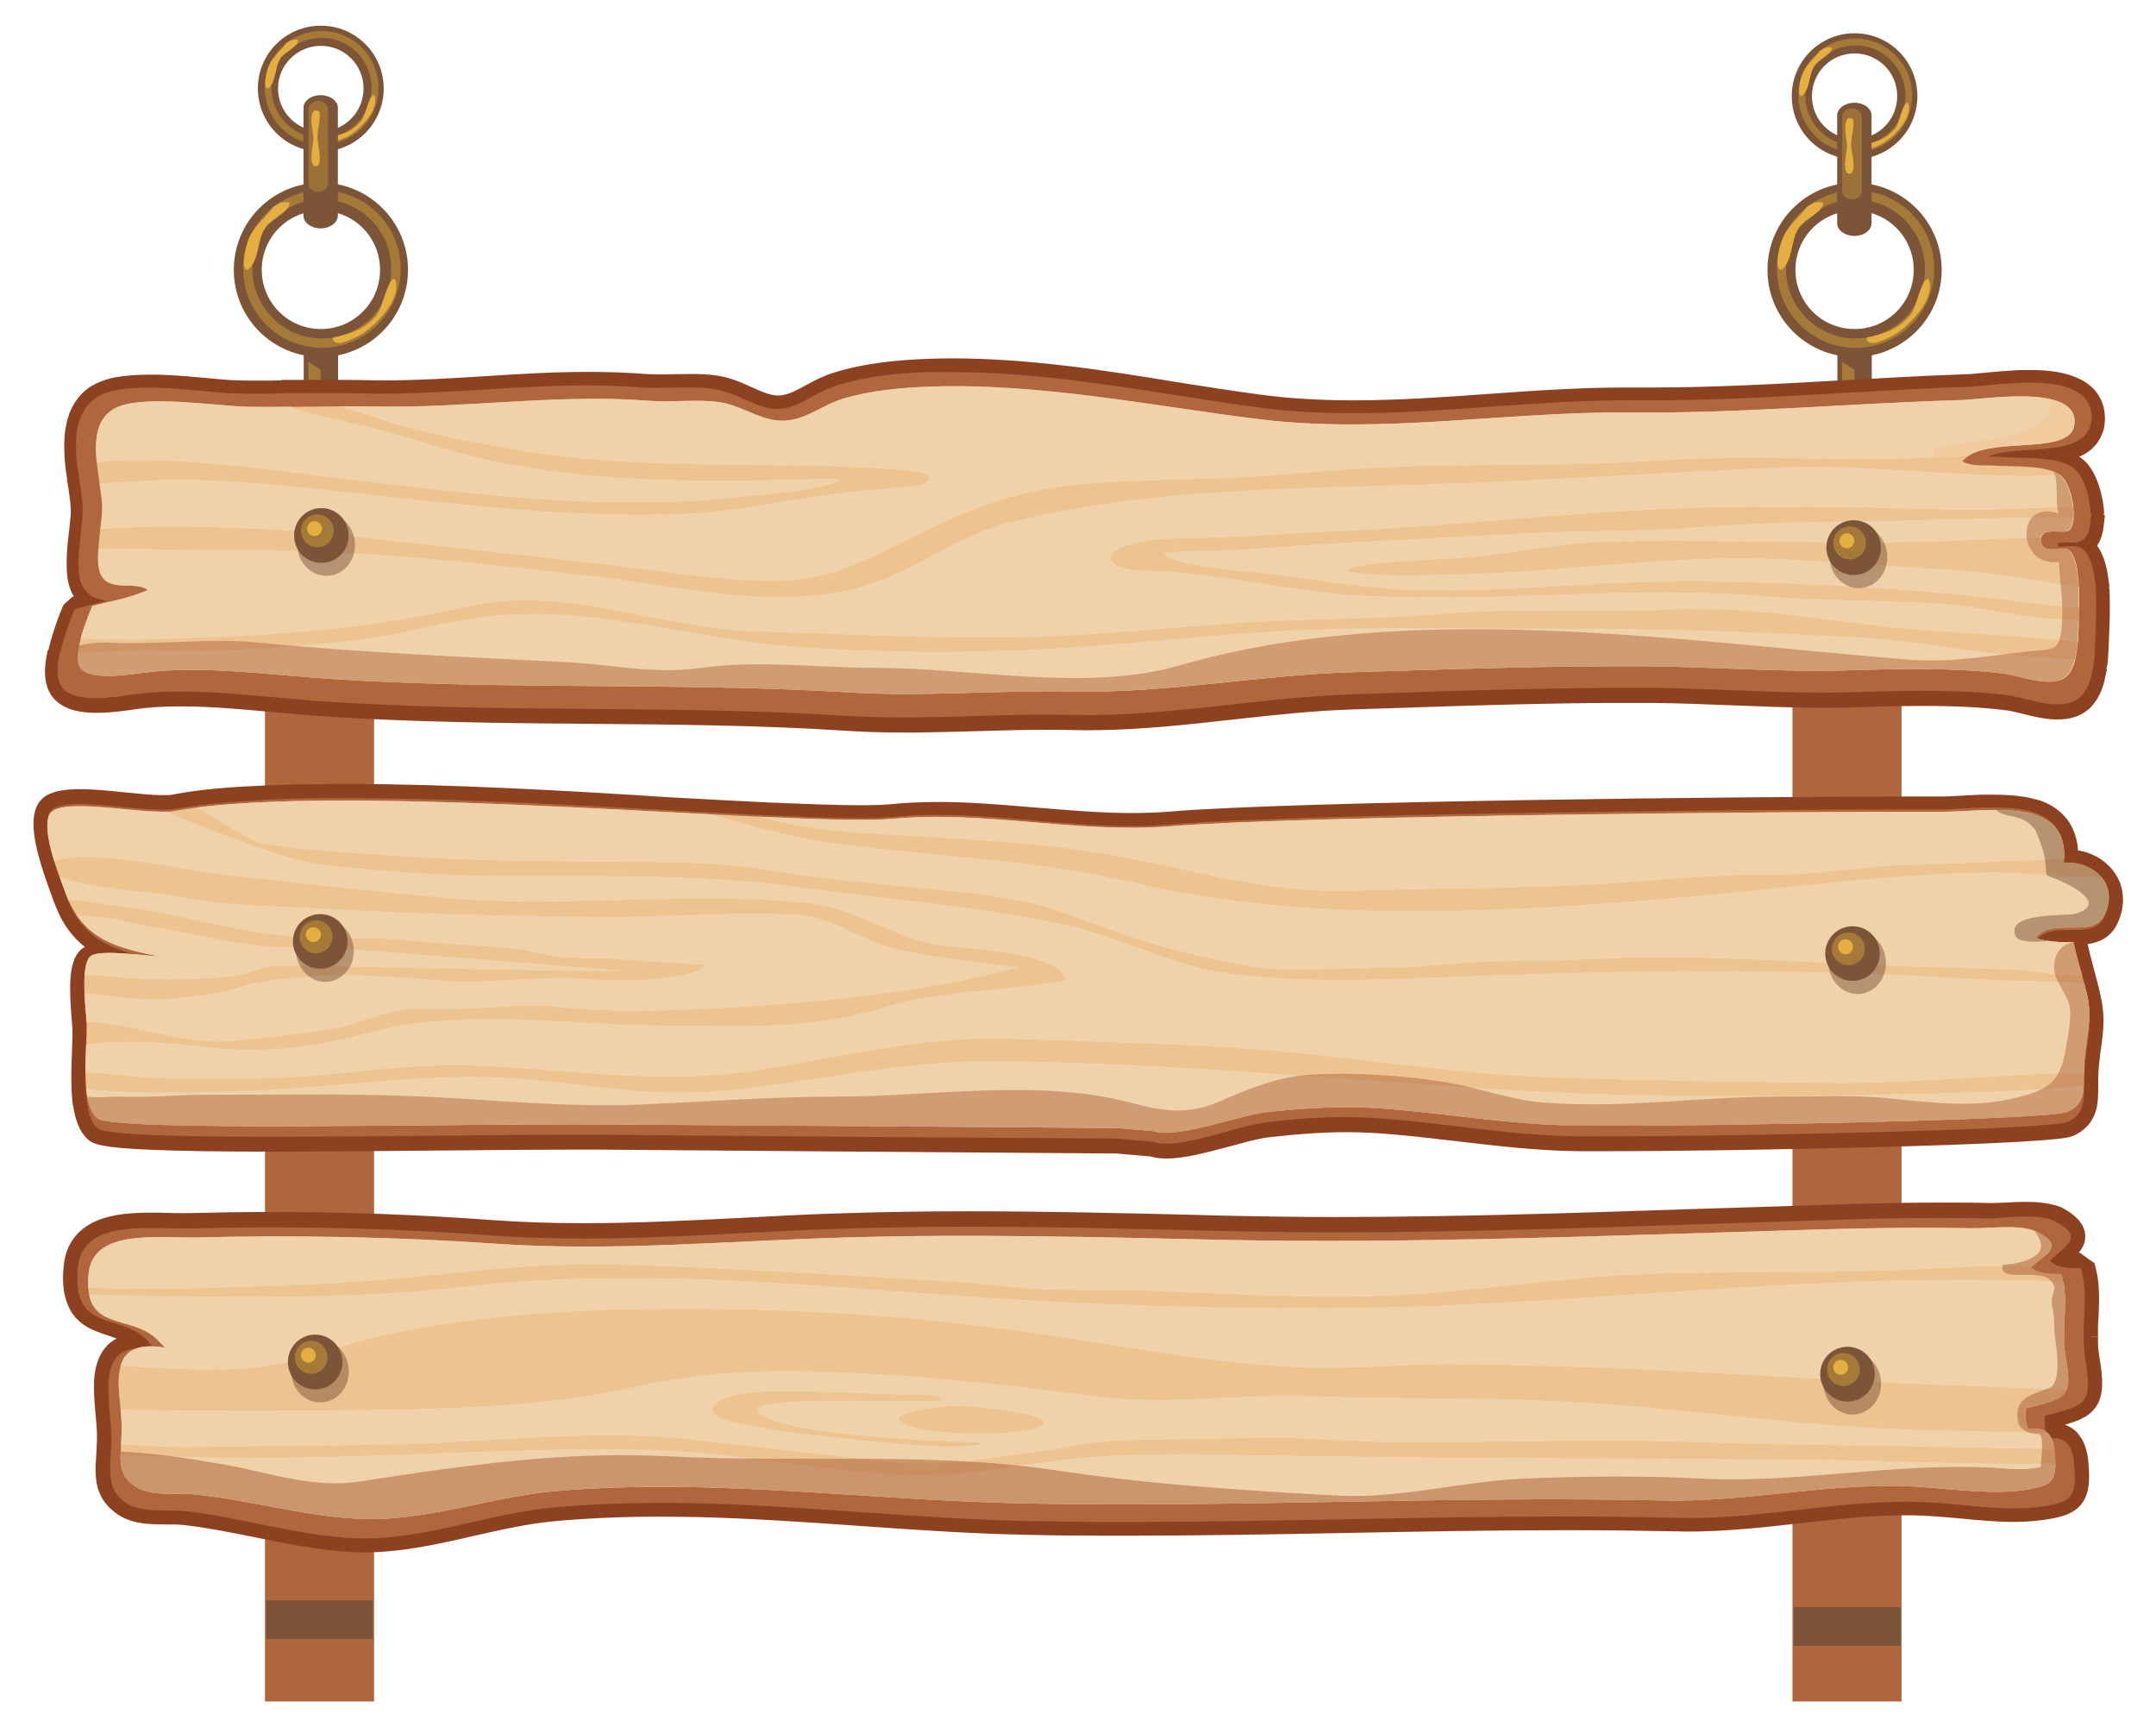 <?xml version="1.0" encoding="utf-8"?>
<!-- Generator: Adobe Illustrator 27.6.1, SVG Export Plug-In . SVG Version: 6.00 Build 0)  -->
<svg version="1.1" id="Layer_1" xmlns="http://www.w3.org/2000/svg" xmlns:xlink="http://www.w3.org/1999/xlink" x="0px" y="0px"
	 viewBox="0 0 940.6 753.3" style="enable-background:new 0 0 940.6 753.3;" xml:space="preserve">
<style type="text/css">
	.st0{display:none;}
	.st1{display:inline;}
	.st2{fill:#C18156;}
	.st3{fill:#DA9859;}
	.st4{opacity:0.5;}
	.st5{fill:#7C5438;}
	.st6{opacity:0.5;fill:#7C5438;enable-background:new    ;}
	.st7{fill-rule:evenodd;clip-rule:evenodd;fill:#7C5438;}
	.st8{opacity:0.5;fill-rule:evenodd;clip-rule:evenodd;fill:#CE9F38;enable-background:new    ;}
	.st9{fill-rule:evenodd;clip-rule:evenodd;fill:#E5AE41;}
	.st10{fill-rule:evenodd;clip-rule:evenodd;fill:#CE9F38;}
	.st11{fill:#E5AE41;}
	.st12{opacity:0.5;fill:#CE9F38;enable-background:new    ;}
	.st13{fill-rule:evenodd;clip-rule:evenodd;fill:#AF663D;}
	.st14{opacity:0.4;fill:#CE9F38;enable-background:new    ;}
	.st15{fill:#B0673E;}
	.st16{fill:#8E4121;}
	.st17{fill:#EDC38F;}
	.st18{fill:#F0D2AA;}
	.st19{fill:#AF663D;}
	.st20{fill-rule:evenodd;clip-rule:evenodd;fill:#B0673E;}
	.st21{fill-rule:evenodd;clip-rule:evenodd;fill:#F0D2AA;}
	.st22{opacity:0.56;fill:#AF663D;}
</style>
<g id="_x34_th-slide" class="st0">
	<g id="_x34_th" class="st1">
		<path class="st2" d="M24.3,613.4c7.2,19.4,21,23.6,40.6,27.4c-5.3-0.1-26.1-3.3-29.9,0c-4.6,4.2-1.8,23.5-1.6,29
			c0.4,9.9-3.3,34.8,4.6,41.6c7.2,6.1,156,2.3,218.5,2.7c75.6,0.5,150.7,1,226.4,1.6l15.8,1.3c10.7,3.6,36.8-6.8,50-8.3
			c14.7-1.6,30.8-2.6,45.5-1.8c30,1.8,59.3,7.5,89.9,7.7c62,0.5,205.8-2.6,213.3-5.9c9.1-3.9,6.9-11.4,7.5-21.8
			c0.6-10.1,3.5-18.2,1.5-28.1c-1.7-8.1-4.5-15.9-6.2-24.2c-5.5,0.2-11.5-0.2-16.7-1.8c8-9.7,25.2,1,30.4-10.5
			c6.4-13.9-6-23.2-17.9-22.3c2.8-30-33.8-22-55.8-22.2c-54.9-0.3-277,1.6-334.4,6.3c-40,3.2-80.6-7-120.7-3.3
			c-41.2,3.8-240.9-16.7-313.3-3.4c-12.6,2.3-51.6-7.2-54.9,2.1C14,587.6,21.5,605.8,24.3,613.4L24.3,613.4z"/>
		<path class="st3" d="M812.7,701.1c-54.4,1.2-111.6,1-165.6-2.4c-72.7-4.7-144.7-11.6-218.5-12.2c-41.8-0.3-79,9.6-119.6,13
			c-32.5,2.7-56.8-3.1-87.7-5.4c-41.4-3-81.2,4.5-122,5.5c-19.6,0.5-45.7,1.5-66.1-1.1c0.6,5.6,1.9,10.4,4.8,12.9
			c7.2,6.1,156,2.3,218.5,2.7c75.6,0.5,150.7,1,226.4,1.6l15.8,1.3c10.7,3.6,36.9-6.8,50-8.3c14.7-1.6,30.8-2.6,45.5-1.8
			c30,1.8,59.3,7.5,89.9,7.7c62,0.5,205.8-2.6,213.3-5.9c5.8-2.5,7-6.4,7.3-11.6C878.7,700.3,820.7,700.9,812.7,701.1z"/>
		<path class="st3" d="M62.4,650.9c11.8,0.1,23.2,0.1,34.6-1.5c8.7-1.2,8.3-2.5,16.8-4.1c8-1.4,146.6,3.2,153.3,1.6
			c-2.7,0-120.2-9.5-122.9-9.5c-9.2-0.1-26-0.3-35.2-1.3c-10.8-1.2-19.7-3-30.3-5.1s-21-3.6-31.4-6.2c-4.4-1.1-12.4-1-18.5-2.4
			c7.8,11.9,20,15.2,36.1,18.4c-5.3-0.1-26.1-3.3-29.9,0c-1.5,1.4-2.2,4.5-2.5,8.2C42.3,649,52.5,650.9,62.4,650.9L62.4,650.9z"/>
		<path class="st3" d="M39.2,617.8c10.1,1.5,20.3,2.6,30.5,4.8c19.2,4.3,37.2,8.6,56.8,9.9c15.1,1,30.3-0.2,45.4,1.3
			c15.4,1.5,30.7,2.1,46.1,3.5c8.1,0.8,16.1,3.5,24.3,4.1c8,0.5,16.2,0,24.3,0.8c12.1,1.1,24.1,1.5,36.3,2.4c-2,4.2-15,5.1-19.5,5.7
			c-11.7,1.6-23.5,0.9-35.2,0.2c-20.6-1.3-39.7,2.5-60.2,0.8c-17.6-1.5-42.2-3.5-59.6-1.5c-10.8,1.2-18.8,1.3-29.2,4.7
			c-9,2.9-17.8,3.5-27.2,4.6c-13.4,1.6-26.3-1.3-39.5-2.2c0.2,5.1,0.8,10.1,0.9,12.6c9.1,0,19.6,2.6,24.6,3.6
			c13.6,2.6,25.5,6,39.3,4.6c14.7-1.3,28.8-2.8,42.9-5.1c13.5-2.2,25.8-9.8,40.7-8.9c19.9,1.1,40.3-2.7,60.1-0.6
			c21.7,2.2,39.3,1.6,60.9,0.7c41.2-1.8,99.7-7,138.1-18.4c-13.7-1.3-48.2-5.2-61.2-10.2c-13.4-5.1-21.8-11.8-36.3-12.6
			c-27-1.6-54.5,1.2-82.2,1c-41.7-0.3-83.9-1.3-125.1-3.7c-20.6-1.2-41-1.1-60.8-5c-14.6-2.9-37.5-3.1-52.8-8.8c1,2.9,2,5.4,2.7,7.3
			c0.4,1.1,0.8,2.2,1.3,3.2C30,616,35.8,617.3,39.2,617.8L39.2,617.8z"/>
		<path class="st3" d="M505.8,584.1c-40,3.2-80.6-7-120.7-3.3c-10.6,1-31.7,0.3-58.5-0.9c13.3,3.9,27.2,5.8,41.7,6.9
			c33.7,2.4,68.9,3.3,102.4,8.3c39.5,5.9,74.1,18.4,114.4,17.2c40.1-1.3,81.2-0.8,120.7-3.8c20.8-1.6,41.1-3.4,62.2-3.2
			c20.6,0.1,39.6-3.7,59.8-4.3c20.5-0.6,40.4-1.5,59.8-2.3c2.5-0.1,5.4-0.3,8.5-0.5c1.2-27.9-34.3-20.2-55.9-20.4
			C785.3,577.5,563.2,579.4,505.8,584.1L505.8,584.1z"/>
		<path class="st3" d="M863.1,604.1c-41.5,0.7-84.1,6.5-125.3,10.2c-81.2,7.1-168.4,12.9-247.7-5.7c-43-10-85.5-11.3-129.4-17
			c-19.2-2.6-37-7.5-54.6-12.7c-72.4-3.7-172.1-9.7-224.7-3c12.9,7.8,24.4,14.9,28.4,15.6c16.3,2.9,34.4,3.8,51.2,5
			c38,2.9,77.7,3,115.8,3.2c20,0.2,36.9,0.6,55.8,3.8c17.3,3,36.8,4.9,55,6.7c18.8,1.9,38.1,3.2,55.8,7
			c15.9,3.4,30.4,10.3,45.5,15.2c16.4,5.4,34.7,9.7,52.1,12.8c17.4,3,35.5,0.6,52.7,1.1c-0.4-0.1-0.5-0.3-0.4-0.6
			c15.3,0.7,32.3-1.5,47.7-2.3c15.8-0.8,32.6-0.5,48.8-1.3c41.4-2,81.1,0.6,121.9,2.5c19.9,0.9,40.4,1.2,60.9,2
			c10,0.4,19.1,2.6,29.2,2.6c0.7,0,1.5,0,2.2,0c-1.4-4.8-2.8-9.6-3.8-14.6c-5.5,0.2-11.5-0.2-16.7-1.8c8-9.7,25.2,1,30.4-10.5
			c3-6.6,1.8-12.2-1.6-16.1C893.7,606.2,872.8,603.9,863.1,604.1L863.1,604.1z"/>
		<path class="st3" d="M881.1,651.5c-20.8-0.1-40.9-2.1-61.2-2.8c-64.1-2.4-125.1-1.6-188.7,0.9c-32.8,1.3-66.1,3-98.5-1.3
			c-27.4-3.6-45.2-15-70.9-20.9c-37.5-8.5-78.3-11.3-116.8-16.7c-43.6-6-86.8-4.8-131.7-5c-25,0-55.5-2.2-80.4-5.4
			c-9.4-1.2-39-11.6-64.6-22.6c-15.1,0.6-48.3-6.8-51.4,1.8c-1.6,4.6,0.1,12.6,2.4,19.9c15.2-5.9,59.4,4.3,70.9,5.5
			c32.8,3.7,65.8,7.4,98.7,10.4c53,5,106.3-3.3,159.7,2.4c21,2.2,38,16.2,59.6,18.7c10.5,1.2,50.3,2.9,52.2,14.9
			c-26.2,5-52.8,3.7-79.3,11.8c-32.1,9.8-60.5,8-94.1,7.9c-44.1-0.2-88.7-8-130.2,3c-22.3,6-45.3,9.3-68.6,6.6c-17-2-38.6-4-55-1.2
			c-0.2,3.8-0.4,7.9-0.3,12.1c9.6,0.3,21.3,1.9,25,2.1c15.9,0.9,32.7,0.5,48.8,0.5c33.2,0,62.4-6.8,95.1-5.6
			c38.6,1.3,79.4,8.1,117,3c38.6-5.2,76.9-16.1,117.2-14.7c40.1,1.5,80.8,2.1,120.6,5.7c39.6,3.7,78.4,10.1,119.4,11.3
			c40.9,1.3,81,2,121.9,2.3c21.3,0.1,40.4-1.4,61-2.4c13.5-0.7,30.9-2.3,45.9-1.6c0-1.6,0-3.4,0.1-5.2c0.6-10.1,3.5-18.2,1.5-28.1
			c-0.5-2.2-1-4.3-1.6-6.4C896.2,652.2,887.4,651.6,881.1,651.5z"/>
		<g class="st4">
			<path class="st5" d="M883.6,585.8c1.9,4.4,3.5,8.3,4.2,12.9c1.4,8.5-1.6,5.7,6.5,9.1c6.5,2.8,20.5,10.5,6.5,14.5
				c-3.5,1-30.4-0.9-25.9,9.6c1.3,2.9,7.8,2.7,14.3,2.2c-2-0.3-3.9-0.7-5.7-1.3c8-9.7,25.2,1,30.4-10.5c6.4-13.9-6-23.1-17.9-22.3
				c1.8-19.4-12.9-22.9-29.5-23C870.7,581,878.2,578.1,883.6,585.8L883.6,585.8z"/>
			<path class="st5" d="M904.9,686.9c0.6-10,3.5-18.2,1.5-28.1c-1.5-7.3-4.5-16.7-6.2-24.2c-1.4,0.3-9.1,1.8-8.4,12.1
				c0.4,4.9,5.6,10.8,6.6,15.4c1.2,5.8-0.8,13.9-1.7,19.6c-2.4,15.1-9.1,17.8-22.8,21.1c-17.2,4.1-35.7,1.8-53.6,0
				c-16.2-1.7-33.1-0.8-49.6-0.8c-33.5,0-68.1,5.4-102.4,2.5c-14.3-1.2-28.1-6.6-42.2-8.8c-18.7-3-39.3-4.4-58.5-3.3
				c-15.1,0.9-27,6.2-40.7,12c-13.6,5.8-24.5,3.8-38.2,0.2c-40.1-10.6-86.9-2.6-128.4-2.6c-28.2,0-56.3,2.2-84.5,3.4
				c-33,1.5-66.2-2.2-99.2-3.6c-30.8-1.2-61.9-0.6-92.9-0.6c-11.9,0-23.7,1.4-35.7,0.8c-3.3-0.1-9.7,0.7-14.3,0
				c0.7,4.1,2,7.5,4.3,9.4c7.2,6.2,156,2.3,218.5,2.7c75.6,0.6,150.7,1.1,226.4,1.6l15.8,1.3c10.7,3.7,36.8-6.8,50-8.2
				c14.7-1.7,30.8-2.7,45.5-1.8c30,1.7,59.3,7.4,89.9,7.7c62,0.4,205.8-2.7,213.3-5.9C906.5,704.8,904.3,697.4,904.9,686.9
				L904.9,686.9z"/>
		</g>
	</g>
	<g id="_x34_th-dot" class="st1">
		<path class="st6" d="M149.9,637.1c0.7,7.5-4.4,14.1-11.3,14.8c-6.9,0.6-13.1-4.9-13.8-12.5c-0.7-7.5,4.3-14.1,11.2-14.8
			C143,624,149.1,629.5,149.9,637.1L149.9,637.1z"/>
		<path class="st7" d="M135.3,646.2c-6.6,0-11.9-5.3-11.9-11.9c0-6.6,5.3-11.9,11.9-11.9c6.6,0,11.9,5.3,11.9,11.9
			C147.2,640.9,141.9,646.2,135.3,646.2z"/>
		<path class="st8" d="M133.5,639.5c-4,0-7.2-3.2-7.2-7.2s3.2-7.2,7.2-7.2s7.2,3.2,7.2,7.2S137.5,639.5,133.5,639.5z"/>
		<path class="st9" d="M132.3,634.6c-1.8,0-3.3-1.5-3.3-3.3s1.5-3.2,3.3-3.2s3.3,1.4,3.3,3.2S134.1,634.6,132.3,634.6z"/>
	</g>
	<g id="_x34_th-dot_00000084516990637777579080000015318639905738451598_" class="st1">
		<path class="st6" d="M818.3,642.3c0.8,7.6-4.3,14.2-11.2,14.9c-6.9,0.6-13.1-5-13.8-12.5s4.3-14.2,11.2-14.8
			C811.5,629.2,817.6,634.8,818.3,642.3L818.3,642.3z"/>
		<path class="st7" d="M803.8,651.5c-6.6,0-11.9-5.3-11.9-11.9c0-6.6,5.3-11.9,11.9-11.9c6.6,0,11.9,5.3,11.9,11.9
			C815.7,646.2,810.4,651.5,803.8,651.5z"/>
		<path class="st8" d="M802,644.7c-4,0-7.2-3.2-7.2-7.1c0-4,3.2-7.2,7.2-7.2s7.2,3.2,7.2,7.2C809.2,641.5,806,644.7,802,644.7z"/>
		<path class="st9" d="M800.8,639.9c-1.8,0-3.3-1.5-3.3-3.3s1.5-3.2,3.3-3.2s3.2,1.4,3.2,3.2S802.6,639.9,800.8,639.9z"/>
	</g>
</g>
<g>
	<g id="back-side">
		<path class="st7" d="M140,155.7c-21,0-38-17-38-38s17-38,38-38s38,17,38,38S161,155.7,140,155.7z M165.8,117.7
			c0-14.3-11.5-25.8-25.8-25.8s-25.8,11.5-25.8,25.8s11.5,25.8,25.8,25.8S165.8,132,165.8,117.7z"/>
		<g class="st4">
			<path class="st10" d="M140.4,151.7c-19,0-34.3-15.4-34.3-34.4S121.4,83,140.4,83s34.4,15.3,34.4,34.3S159.4,151.7,140.4,151.7
				L140.4,151.7z M170.7,117.3c0-16.7-13.5-30.3-30.3-30.3c-16.7,0-30.3,13.6-30.3,30.3c0,16.8,13.6,30.3,30.3,30.3
				C157.2,147.6,170.7,134.1,170.7,117.3z"/>
		</g>
		<path class="st11" d="M126.3,88.3c-1.8-0.3-3.7-0.2-5.2,0.8l-2,1.2c-3,4.6-7.7,7.6-10.2,13c-1.3,2.8-2,6-2.4,8.9
			c-0.5,3.5,0.3,8,3.3,3.7c3.3-4.6,2.7-11.8,5.9-16.7C117.8,96.1,127,91.9,126.3,88.3z"/>
		<path class="st11" d="M172.3,121.7c-3.1-0.8-5.3,12.3-7.7,15.3c-4.5,5.7-9.3,7.7-15.8,9.4l-1.3,0.4c-3.2,0.1-2.8,2.4,0,2.8
			c1.5,0.3,4.6-1.1,6-1.7c3.7-1.5,6.8-3.7,9.6-6.3C167.8,137.2,175.1,128.7,172.3,121.7z"/>
		<path class="st7" d="M147.5,154.1v29.7h-15v-29.7H147.5z"/>
		<path class="st12" d="M134.5,157.8l0.2,24.8l6.3,1l-1.2-22.4L134.5,157.8z"/>
		<path class="st7" d="M809.1,155.7c-21,0-38-17-38-38s17-38,38-38s38,17,38,38S830.1,155.7,809.1,155.7z M834.9,117.7
			c0-14.3-11.5-25.8-25.8-25.8s-25.8,11.5-25.8,25.8s11.5,25.8,25.8,25.8S834.9,132,834.9,117.7z"/>
		<g class="st4">
			<path class="st10" d="M809.5,151.7c-19,0-34.3-15.4-34.3-34.4S790.5,83,809.5,83s34.4,15.3,34.4,34.3S828.5,151.7,809.5,151.7z
				 M839.8,117.3c0-16.7-13.5-30.3-30.3-30.3c-16.7,0-30.3,13.6-30.3,30.3c0,16.8,13.6,30.3,30.3,30.3
				C826.3,147.6,839.8,134.1,839.8,117.3z"/>
		</g>
		<path class="st11" d="M795.4,88.3c-1.8-0.3-3.7-0.2-5.2,0.8l-2,1.2c-3.1,4.6-7.7,7.6-10.2,13c-1.3,2.8-2,6-2.4,8.9
			c-0.5,3.5,0.3,8,3.3,3.7c3.3-4.6,2.7-11.8,5.9-16.7C786.9,96.1,796.1,91.9,795.4,88.3L795.4,88.3z"/>
		<path class="st11" d="M841.4,121.7c-3.1-0.8-5.3,12.3-7.7,15.3c-4.5,5.7-9.3,7.7-15.8,9.4l-1.3,0.4c-3.2,0.1-2.8,2.4,0,2.8
			c1.5,0.3,4.6-1.1,6-1.7c3.7-1.5,6.8-3.7,9.6-6.3C836.9,137.2,844.1,128.7,841.4,121.7z"/>
		<path class="st7" d="M816.6,154.1v29.7h-15v-29.7H816.6z"/>
		<path class="st12" d="M803.6,157.8l0.2,24.8l6.3,1l-1.2-22.4L803.6,157.8z"/>
		<path class="st13" d="M163.2,188v554.1h-47.6V188L163.2,188z"/>
		<path class="st7" d="M162.7,698v16.9h-46.6V698H162.7z"/>
		<path class="st13" d="M829.6,188v554.1H782V188L829.6,188z"/>
		<path class="st7" d="M829.1,700.9v16.9h-46.6v-16.9H829.1z"/>
		<path class="st7" d="M140,66.1c-15.2,0-27.5-12.3-27.5-27.5s12.3-27.4,27.5-27.4c15.1,0,27.4,12.2,27.4,27.4S155.1,66.1,140,66.1z
			 M158.6,38.6c0-10.3-8.3-18.6-18.6-18.6s-18.7,8.3-18.7,18.6s8.4,18.7,18.7,18.7S158.6,48.9,158.6,38.6z"/>
		<g class="st4">
			<path class="st10" d="M140.3,63.1c-13.7,0-24.8-11-24.8-24.8c0-13.7,11.1-24.8,24.8-24.8s24.8,11.1,24.8,24.8
				C165.1,52.1,154,63.1,140.3,63.1z M162.1,38.3c0-12.1-9.7-21.8-21.8-21.8s-21.9,9.7-21.9,21.8s9.8,21.9,21.9,21.9
				S162.1,50.4,162.1,38.3z"/>
		</g>
		<path class="st11" d="M130.1,17.4c-1.3-0.2-2.7-0.2-3.8,0.5l-1.4,0.9c-2.2,3.4-5.6,5.5-7.4,9.4c-0.9,2-1.5,4.3-1.7,6.5
			c-0.3,2.5,0.2,5.7,2.4,2.6c2.3-3.3,1.9-8.5,4.2-12C124,23,130.6,20,130.1,17.4z"/>
		<path class="st11" d="M163.3,41.5c-2.3-0.5-3.8,8.9-5.6,11.1c-3.2,4.1-6.7,5.5-11.4,6.7l-0.9,0.3c-2.3,0.1-2.1,1.7,0,2.1
			c1.1,0.2,3.3-0.9,4.3-1.3c2.7-1,4.9-2.7,6.9-4.5C160.1,52.7,165.3,46.6,163.3,41.5L163.3,41.5z"/>
		<path class="st5" d="M147.4,94c0,3.1-3.4,5.6-7.5,5.6c-4.2,0-7.5-2.5-7.5-5.6V47c0-3,3.3-5.5,7.5-5.5c4.1,0,7.5,2.5,7.5,5.5V94z"
			/>
		<path class="st14" d="M143.1,79.9c0,2.1-1.9,3.8-4.2,3.8c-2.4,0-4.3-1.7-4.3-3.8V47.8c0-2.1,1.9-3.8,4.3-3.8
			c2.3,0,4.2,1.7,4.2,3.8V79.9z"/>
		<path class="st11" d="M138.6,61.4c-0.6-4.4,1.4-8.5,0.8-12.7c-0.6-0.2-1.2-0.6-1.9-0.6h-0.3c-2.8,2.8-0.3,9.4-0.5,13
			c-0.1,2-2.4,11.4,1.1,11.4C141,72.5,138.8,63.2,138.6,61.4z"/>
		<path class="st7" d="M809.1,69.4c-15.2,0-27.4-12.3-27.4-27.5c0-15.1,12.2-27.4,27.4-27.4s27.4,12.3,27.4,27.4
			C836.5,57.1,824.3,69.4,809.1,69.4z M827.7,41.9c0-10.3-8.3-18.6-18.6-18.6s-18.6,8.3-18.6,18.6c0,10.4,8.3,18.7,18.6,18.7
			S827.7,52.3,827.7,41.9z"/>
		<g class="st4">
			<path class="st10" d="M809.4,66.5c-13.7,0-24.8-11.1-24.8-24.8c0-13.8,11.1-24.9,24.8-24.9s24.8,11.1,24.8,24.9
				C834.2,55.4,823.1,66.5,809.4,66.5z M831.3,41.7c0-12.1-9.8-21.9-21.9-21.9c-12.1,0-21.8,9.8-21.8,21.9s9.7,21.8,21.8,21.8
				S831.3,53.8,831.3,41.7z"/>
		</g>
		<path class="st11" d="M799.2,20.7c-1.3-0.2-2.6-0.1-3.7,0.6l-1.5,0.8c-2.2,3.4-5.5,5.5-7.3,9.4c-1,2.1-1.5,4.4-1.8,6.5
			c-0.3,2.5,0.2,5.7,2.4,2.6c2.4-3.3,2-8.5,4.3-12C793.1,26.3,799.7,23.3,799.2,20.7z"/>
		<path class="st11" d="M832.4,44.8c-2.2-0.5-3.8,8.9-5.5,11.1c-3.3,4.1-6.7,5.5-11.5,6.7l-0.9,0.3c-2.3,0.1-2,1.7,0,2.1
			c1.1,0.2,3.4-0.9,4.4-1.3c2.6-1,4.8-2.7,6.9-4.5C829.2,56,834.4,49.9,832.4,44.8z"/>
		<path class="st5" d="M816.5,97.4c0,3-3.3,5.5-7.5,5.5c-4.1,0-7.5-2.5-7.5-5.5v-47c0-3.1,3.4-5.6,7.5-5.6c4.2,0,7.5,2.5,7.5,5.6
			V97.4z"/>
		<path class="st14" d="M812.3,83.2c0,2.1-1.9,3.8-4.3,3.8c-2.4,0-4.3-1.7-4.3-3.8V51.1c0-2.1,1.9-3.8,4.3-3.8
			c2.4,0,4.3,1.7,4.3,3.8V83.2z"/>
		<path class="st11" d="M807.7,64.7c-0.6-4.4,1.5-8.5,0.8-12.7c-0.6-0.2-1.2-0.5-1.8-0.6h-0.3c-2.8,2.8-0.4,9.5-0.6,13
			c-0.1,2-2.4,11.4,1.1,11.4C810.1,75.8,808,66.5,807.7,64.7z"/>
	</g>
	<g>
		<path class="st15" d="M393,316.3c-8.8,0-16.8-0.2-24.5-0.7c-36.9-2.4-74.9-2.7-111.6-3c-38.7-0.3-78.7-0.7-117.6-3.4
			c-6.5-0.5-13.3-1.1-19.8-1.7l-0.3,0c-13.3-1.2-27.1-2.5-40.2-2.5l-1.3,0c-7,0-13.3,0.5-19.2,1.3l-1.2,0.2
			c-3.5,0.5-9.4,1.4-15.1,1.4l-0.4,0c-8.9,0-14.6-2.3-17.4-6.8c-2.1-3.5-2.5-8.2-1.3-14.8l0.4-2l0.4-0.4l0.3-1.2
			c1.7-6.9,4.4-13.7,5.5-16.2l0.6-1.4l1.9-1.7l1.4-0.4c1.2-0.4,2.5-0.7,3.7-1c-1.4-1.2-2.7-2.8-3.8-5.1c-0.2-0.4-0.4-0.9-0.6-1.5
			c-0.1-0.2-0.1-0.4-0.2-0.6c-0.1-0.4-0.2-0.7-0.3-1c-0.7-3-0.9-6.9-0.6-12.2l0.2-2.9l0.1-0.1l0,0c0.2-2.5,0.5-5,0.7-7.2
			c0.4-3.3,0.7-6.3,0.7-8.2c0-2.6-0.4-6.2-1.1-11l-0.6-3.6l0.1-0.2c-0.1-0.9-0.2-1.8-0.4-2.8l-0.1-0.1l-0.4-3.4
			c-0.5-5.2-0.5-9.2-0.1-12.9l0-0.2c0.1-0.4,0.1-0.8,0.2-1.1l0-0.1c0.1-0.4,0.1-0.7,0.2-1.1c0.1-0.3,0.1-0.6,0.2-0.9
			c0.1-0.4,0.2-0.9,0.3-1.3c0.1-0.2,0.1-0.5,0.2-0.7c0.1-0.5,0.3-1.1,0.5-1.6l0.1-0.4c0.9-2.3,2-4.4,3.4-6.2
			c0.1-0.1,0.2-0.2,0.3-0.3c0.4-0.5,0.8-1,1.3-1.5c0.1-0.1,0.2-0.2,0.4-0.4c0.4-0.4,0.9-0.8,1.4-1.2c0.2-0.2,0.3-0.3,0.5-0.4
			c0.5-0.4,1-0.7,1.6-1.1c0.1-0.1,0.3-0.2,0.4-0.3c0.8-0.5,1.5-0.8,2.3-1.2c1-0.4,2.1-0.8,3.3-1.2c1.1-0.3,2.2-0.6,3.5-0.8
			c2.2-0.4,4.7-0.7,7.5-0.9c1.9-0.1,4-0.2,6.2-0.2c0.6,0,1.2,0,1.8,0c0.7,0,1.4,0,2.1,0c3.6,0.1,7.6,0.3,12.5,0.7l2,0.2
			c2.5,0.2,4.9,0.4,7.2,0.6L91,168c2.5,0.2,4.8,0.4,7,0.6c1.1,0.1,2.1,0.2,3,0.2c0.9,0.1,1.8,0.1,2.6,0.1c3.1,0.1,6.3,0.1,9.5,0.1
			c3.1,0,6.4,0,9.6-0.1l0.2,0l0-0.2l21.1,0l2,0c1.1,0,2.2,0,3.2,0c4.1,0,7.7,0,11,0.1c2.3,0,4.6,0.1,7,0.1c14.8,0,29.8-0.9,44.3-1.8
			l0.1,0c14.7-0.9,29.9-1.9,45.2-1.9c8.8,0,16.8,0.3,24.5,0.9c1.9,0.2,4,0.2,6.4,0.2c2.2,0,4.5-0.1,6.7-0.1c2.3-0.1,4.7-0.1,7-0.1
			c4.3,0,7.9,0.2,11.1,0.7c5.2,0.7,9.7,2.8,14.2,4.8c4,1.8,7.7,3.5,11.2,3.8c0.5,0,1,0.1,1.5,0.1c4.7,0,8.7-2.1,13.6-4.8
			c3.4-1.8,6.9-3.7,11-5.1c13.9-4.5,28.4-5.6,40.8-6.1c3.4-0.1,6.8-0.2,10.2-0.2c33.4,0,66.6,5.2,98.7,10.1
			c12,1.9,24.3,3.8,36.3,5.4c12.3,1.6,25.5,2.4,40.4,2.4c19.8,0,39.8-1.4,59.2-2.8c19.5-1.4,39.6-2.8,59.5-2.8c1.3,0,2.6,0,3.9,0
			c2.5,0,5.1,0,7.6,0c27.6,0,55.5-1.6,82.5-3.1l0.2,0c18.2-1,36.9-2.1,55.3-2.7c1.6,0,4.2-0.3,7.1-0.6c1.4-0.1,2.8-0.3,4.4-0.4
			c0.7-0.1,1.4-0.1,2.1-0.2c1.4-0.1,2.9-0.2,4.3-0.3c2.1-0.1,3.9-0.2,5.7-0.3c0.4,0,0.8,0,1.2,0c0.6,0,1.3,0,1.9,0
			c0.9,0,1.9,0,2.8,0c0.8,0,1.5,0.1,2.3,0.1c20.2,1.1,24.7,10,24.9,17.3c0,0.9,0,1.8-0.1,2.6c-0.1,0.8-0.2,1.6-0.4,2.4l-0.1,0.4
			c-0.2,0.6-0.4,1.2-0.7,1.8c-0.1,0.2-0.2,0.4-0.3,0.5c-0.3,0.5-0.6,1.1-0.9,1.5c-0.1,0.1-0.2,0.3-0.3,0.4c-0.3,0.5-0.7,0.9-1.1,1.3
			c-0.1,0.1-0.3,0.3-0.4,0.4c-0.4,0.4-0.8,0.7-1.2,1c-0.2,0.1-0.4,0.3-0.6,0.4c-0.4,0.3-0.7,0.5-1.1,0.7c-0.2,0.1-0.5,0.3-0.7,0.4
			c-0.3,0.2-0.6,0.3-0.9,0.5c-0.3,0.1-0.6,0.3-1,0.4c-0.2,0.1-0.4,0.2-0.6,0.2c-0.5,0.2-0.9,0.3-1.3,0.5l-0.2,0.1
			c-1.8,0.6-3.7,1-5.7,1.3c3.9,0.9,7.5,2.4,10,4.9l0.2,0.2c2.9,2.9,5.2,8.2,6.3,14.5c0,0.2,0.1,0.5,0.1,0.8c0.3,1.8,0.5,3.5,0.6,5.2
			l0,0l0.4,0.5l-0.4,3.5c-0.1,0.9-0.2,1.8-0.4,2.7l-0.1,0.3l-0.1,0.1l0.1,0.1l-0.1,0.3c-0.6,2.4-1.5,4.3-2.8,5.8
			c-0.2,0.3-0.5,0.5-0.7,0.7c0.1,0.1,0.3,0.3,0.3,0.3l-0.1,0.1l0.7,0.4l1,1.5c0.2,0.3,0.4,0.6,0.5,0.8c1.6,2.8,2.7,6.3,3.4,10.9
			l0.6,4.3l-0.2,0.2l0,0l0,0.4l0.1,0.1l0.1,2.7c0.1,3.7,0.1,7.3,0,10.4l-0.1,2.9l0,0l-0.1,3c0,0.8,0,1.5-0.1,2.3l0,0.3
			c-0.1,2.4-0.1,5.1-0.4,7.9l-0.3,3.3l-0.1,0.1l0.1,0c-0.1,0.4-0.1,0.9-0.2,1.3l0,0l0.2,0.2l-0.9,4c-0.7,3.1-1.7,5.7-3.1,7.9
			c-0.2,0.4-0.5,0.8-0.8,1.2c-0.4,0.5-0.7,0.9-1.1,1.3c-0.5,0.5-0.9,0.9-1.3,1.3c-2.9,2.4-6.6,3.6-11.3,3.6l-0.5,0
			c-4.9,0-10.1-1.4-14.7-2.5c-2.4-0.6-4.7-1.2-6.3-1.4c-11-1.4-22.7-2-37-2l-0.8,0c-10,0-19.9,0.3-30,0.6c-3.6,0.1-7.3,0.2-11.2,0.2
			l-2.1,0c-13.5,0-27-0.6-40.2-1.1l-0.2,0c-10.9-0.4-22.1-0.9-33-1c-3.5,0-7.1,0-10.8,0c-1.8,0-3.6,0-5.5,0
			c-24.2,0.1-47.7,0.7-65.6,1.2c-10.2,0.3-20.3,0.6-30.5,1l-0.5,0c-6.1,0.2-12.1,0.4-18.2,0.6c-17.7,0.6-35.6,2.5-53,4.4
			c-20.2,2.2-41.2,4.5-62.2,4.7c-0.6,0-1.3,0-1.9,0c-2.1,0-4.1,0-6.1-0.1c-3.3-0.1-6.6-0.1-10.1-0.1l-1.9,0c-9.9,0-20,0.3-29.7,0.6
			c-8.5,0.3-17.3,0.5-25.9,0.6c-2,0-4.1,0-6.1,0L393,316.3z"/>
		<path class="st16" d="M415.2,162.3c33.2,0,66.2,5.1,98.2,10.1c12,1.9,24.3,3.8,36.4,5.4c13.5,1.8,27.1,2.4,40.8,2.4
			c19.9,0,39.9-1.4,59.4-2.8c19.5-1.4,39.5-2.8,59.3-2.8c1.3,0,2.6,0,3.9,0c2.5,0,5.1,0,7.6,0c27.7,0,55.7-1.6,82.9-3.2
			c18.1-1,36.9-2.1,55.3-2.7c1.7-0.1,4.3-0.3,7.3-0.6c1.4-0.1,2.8-0.3,4.4-0.4c0.7-0.1,1.4-0.1,2-0.2c1.4-0.1,2.8-0.2,4.3-0.3
			c2-0.1,3.8-0.2,5.6-0.3c0.4,0,0.8,0,1.1,0c0.6,0,1.2,0,1.8,0c0.9,0,1.8,0,2.7,0c0.7,0,1.5,0.1,2.2,0.1
			c14.4,0.8,21.8,5.7,22.1,14.4c0,0.7,0,1.5-0.1,2.2c-0.1,0.6-0.2,1.3-0.4,1.9l-0.1,0.3c-0.1,0.5-0.3,1-0.6,1.5
			c-0.1,0.1-0.1,0.2-0.2,0.3c-0.2,0.4-0.5,0.8-0.7,1.2c-0.1,0.1-0.2,0.2-0.2,0.3c-0.3,0.4-0.6,0.7-0.9,1c-0.1,0.1-0.2,0.2-0.3,0.3
			c-0.3,0.3-0.6,0.6-1,0.8c-0.1,0.1-0.3,0.2-0.5,0.3c-0.3,0.2-0.6,0.4-0.9,0.6c-0.2,0.1-0.4,0.2-0.6,0.4c-0.3,0.1-0.5,0.3-0.8,0.4
			c-0.3,0.1-0.5,0.3-0.8,0.4c-0.2,0.1-0.3,0.1-0.5,0.2c-0.4,0.2-0.8,0.3-1.2,0.4l-0.1,0c-4.7,1.5-10.6,1.9-16.8,2.3
			c-6.5,0.4-13.7,0.9-18.6,2.9c0.9,0,1.9,0.1,2.9,0.1c1.5,0,3,0,4.6,0.2c1.4,0.1,3.2,0.1,5.4,0.2c9.1,0.2,20.4,0.4,25.7,5.6l0.1,0.1
			c2.4,2.5,4.5,7.3,5.5,13c0,0.2,0.1,0.5,0.1,0.7c0.3,1.7,0.5,3.3,0.5,4.8h0.4l-0.4,3.5c-0.1,0.8-0.2,1.6-0.3,2.4l0,0.2l-2.6-0.5v0
			l2.6,0.6l-0.1,0.3c-0.4,1.8-1.2,3.3-2.1,4.5c-1.4,1.7-3.5,1.9-5.6,1.9c0,0-0.1,0-0.1,0c-0.1,0-0.1,0-0.2,0c-0.6,0-1.2,0-1.8-0.1
			c-0.6,0-1.2,0-1.8,0c-1.3,0-1.9,0.2-2.2,0.3l-0.1,0.5c0,0,0,0.1,0,0.1c0,0.5,0.1,0.7,0.1,0.8c0,0,0,0,0,0c0,0,0.3,0.1,1.2,0.2
			c0.6,0,1.4-0.1,2.2-0.1c0.9-0.1,1.8-0.2,2.7-0.2c0,0,0,0,0.1,0c0.1,0,0.2,0,0.2,0c1.4,0,3.4,0.2,4.9,1.7c0,0,0.1,0.1,0.1,0.1h0.2
			l1,1.5c0.2,0.2,0.3,0.4,0.4,0.7c1.4,2.4,2.4,5.6,3,9.8l0.6,4.3l-0.2,0c0,0.1,0,0.3,0,0.4l0.1,0l0.1,2.7c0.1,3.5,0.1,7.1,0,10.1
			l-0.1,3l0,0l-0.1,3c0,0.8,0,1.7-0.1,2.5c-0.1,2.3-0.1,5-0.3,7.7l-0.3,3.3l-0.1,0c-0.1,0.4-0.1,0.8-0.2,1.2h0.2l-0.9,4
			c-0.6,2.7-1.5,5.1-2.7,7c-0.2,0.3-0.4,0.7-0.7,1c-0.3,0.4-0.6,0.8-0.9,1.1c-0.4,0.4-0.7,0.7-1,1c-2.3,1.9-5.4,2.9-9.4,2.9
			c-0.2,0-0.3,0-0.5,0c-4.5,0-9.6-1.3-14-2.4c-2.5-0.6-4.9-1.2-6.7-1.5c-11-1.4-22.9-2-37.4-2c-0.3,0-0.6,0-0.9,0
			c-10,0-19.9,0.3-30.1,0.6c-3.6,0.1-7.2,0.2-11.1,0.2c-0.7,0-1.4,0-2,0c-13.5,0-27.1-0.6-40.3-1.1c-10.9-0.4-22.2-0.9-33.1-1
			c-3.5,0-7.1,0-10.8,0c-1.8,0-3.7,0-5.5,0c-24.2,0.1-47.8,0.7-65.6,1.2c-10.2,0.3-20.3,0.6-30.5,1c-6.2,0.2-12.5,0.4-18.8,0.6
			c-17.8,0.6-35.8,2.5-53.2,4.5c-20.2,2.2-41,4.5-61.9,4.6c-0.6,0-1.3,0-1.9,0c-2,0-4.1,0-6-0.1c-3.3-0.1-6.6-0.1-10.2-0.1
			c-0.6,0-1.3,0-1.9,0c-9.9,0-20.1,0.3-29.9,0.6c-8.5,0.3-17.2,0.5-25.8,0.6c-2,0-4.1,0-6.1,0c-0.3,0-0.6,0-0.9,0
			c-8.9,0-16.9-0.3-24.3-0.7c-37-2.4-75-2.7-111.8-3c-38.7-0.3-78.6-0.7-117.4-3.4c-6.5-0.5-13.2-1.1-19.7-1.7
			c-13.5-1.2-27.5-2.5-40.8-2.5c-0.4,0-0.9,0-1.3,0c-7.2,0-13.6,0.5-19.6,1.3l-1.2,0.2c-3.5,0.5-9.2,1.4-14.7,1.4
			c-0.1,0-0.3,0-0.4,0c-7.8,0-12.6-1.8-14.9-5.4c-1.7-2.7-1.9-6.9-0.9-12.7l0.4-2l0.3-0.1l0.3-1.4c1.7-6.7,4.3-13.3,5.3-15.8
			l0.6-1.4l1.4-0.4c2.2-0.6,4.4-1.2,6.3-1.7l0.9-0.2c2-0.5,3.9-1,5.8-1.5c-0.2,0-0.4,0-0.6,0c-0.3,0-0.5-0.1-0.8-0.1
			c-3-0.4-7.4-1.5-9.8-6.7c-0.2-0.3-0.3-0.7-0.5-1.2c-0.1-0.2-0.1-0.3-0.2-0.5c-0.1-0.3-0.2-0.6-0.2-0.9c-0.7-2.7-0.8-6.3-0.5-11.3
			l0.2-2.9l0.1,0c0.2-2.5,0.5-4.9,0.7-7.2c0.4-3.3,0.7-6.4,0.7-8.4c0-2.8-0.4-6.6-1.2-11.5l-0.6-3.6l0.1,0c-0.1-0.9-0.3-1.9-0.4-2.8
			l-0.1,0l-0.4-3.4c-0.4-4.9-0.5-8.8-0.1-12.2l0-0.2c0-0.3,0.1-0.7,0.1-1l0-0.1c0-0.3,0.1-0.6,0.2-1c0.1-0.3,0.1-0.5,0.2-0.8
			c0.1-0.4,0.2-0.8,0.3-1.2c0.1-0.2,0.1-0.4,0.2-0.6c0.1-0.5,0.3-1,0.5-1.4l0.1-0.4c0.7-2,1.7-3.8,2.9-5.3c0.1-0.1,0.1-0.1,0.2-0.2
			c0.4-0.5,0.8-0.9,1.2-1.3c0.1-0.1,0.2-0.2,0.3-0.3c0.4-0.4,0.8-0.7,1.2-1.1c0.2-0.1,0.3-0.2,0.4-0.3c0.4-0.3,0.9-0.6,1.4-1
			c0.2-0.1,0.3-0.2,0.4-0.2c0.7-0.4,1.3-0.7,2-1c0.9-0.4,1.9-0.7,2.9-1c1-0.3,2.1-0.5,3.2-0.7c2.1-0.4,4.5-0.7,7.1-0.8
			c1.8-0.1,3.9-0.2,6-0.2c0.6,0,1.2,0,1.8,0c0.7,0,1.3,0,2,0c3.6,0.1,7.5,0.3,12.3,0.7l2,0.2c2.5,0.2,4.9,0.4,7.2,0.6l0.6,0.1
			c2.5,0.2,4.8,0.4,7,0.6c1.1,0.1,2.1,0.2,3.1,0.2c1,0.1,1.9,0.1,2.7,0.1c3.2,0.1,6.4,0.1,9.5,0.1c3.2,0,6.4,0,9.6-0.1l0.6,0
			l0.2,0.1c0.1,0,0.2,0,0.2,0l-0.8-0.2l21.1,0l2,0c1.1,0,2.2,0,3.2,0c4,0,7.6,0,11,0.1c2.4,0.1,4.7,0.1,7.1,0.1
			c14.9,0,30-0.9,44.6-1.8c14.8-0.9,29.8-1.8,45.1-1.8c8,0,16.1,0.3,24.2,0.9c2.2,0.2,4.4,0.2,6.6,0.2c2.3,0,4.5-0.1,6.8-0.1
			c2.3-0.1,4.6-0.1,6.9-0.1c3.5,0,7.1,0.1,10.7,0.7c4.8,0.7,9.1,2.6,13.4,4.5c4.2,1.9,8.2,3.7,12.2,4.1c0.6,0.1,1.2,0.1,1.8,0.1
			c5.5,0,10-2.4,15.1-5.2c3.3-1.8,6.6-3.6,10.5-4.9c13.5-4.4,27.8-5.5,40-6C408.5,162.3,411.8,162.3,415.2,162.3 M415.2,156.3
			C415.2,156.3,415.2,156.3,415.2,156.3c-3.5,0-7,0.1-10.3,0.2c-12.7,0.5-27.5,1.7-41.7,6.2l-0.1,0c-4.4,1.5-8.2,3.5-11.5,5.3
			c-4.6,2.5-8.2,4.5-12.2,4.5c-0.4,0-0.8,0-1.3-0.1c-3-0.3-6.5-1.9-10.3-3.6c-4.4-2-9.4-4.2-15-5c-3.4-0.5-7-0.7-11.5-0.7
			c-2.4,0-4.8,0.1-7.1,0.1c-2.2,0.1-4.4,0.1-6.6,0.1c-2.3,0-4.3-0.1-6.1-0.2c-7.8-0.6-15.8-0.9-24.7-0.9c-15.4,0-30.7,0.9-45.4,1.9
			l-0.1,0c-14.4,0.9-29.4,1.8-44.1,1.8c-2.4,0-4.7,0-7-0.1c-3.4-0.1-7-0.1-11.1-0.1c-1.1,0-2.1,0-3.2,0l-2,0l-21.1,0l0,0.2l-0.2,0
			c-3.2,0.1-6.4,0.1-9.5,0.1c-3.1,0-6.3,0-9.4-0.1c-0.7,0-1.6-0.1-2.5-0.1c-0.9-0.1-1.9-0.1-3-0.2c-2.2-0.2-4.5-0.4-6.9-0.6
			l-0.6-0.1c-2.3-0.2-4.7-0.4-7.2-0.6l-2-0.2c-4.9-0.4-8.9-0.6-12.6-0.7c-0.7,0-1.4,0-2.1,0c-0.6,0-1.3,0-1.9,0
			c-2.3,0-4.4,0.1-6.4,0.2c-2.9,0.2-5.5,0.5-7.8,0.9c-1.3,0.2-2.6,0.5-3.8,0.9c-1.3,0.4-2.5,0.8-3.7,1.3c-0.9,0.4-1.7,0.8-2.6,1.3
			c-0.2,0.1-0.3,0.2-0.6,0.3c-0.7,0.4-1.3,0.8-1.8,1.2c-0.1,0.1-0.3,0.2-0.5,0.4c-0.6,0.5-1.1,0.9-1.6,1.4c-0.1,0.1-0.3,0.3-0.4,0.4
			c-0.5,0.5-1,1.1-1.5,1.7c-0.1,0.1-0.2,0.2-0.3,0.4c-1.6,2-2.8,4.3-3.8,6.9l0,0.1l-0.1,0.4c-0.2,0.6-0.4,1.2-0.6,1.8
			c-0.1,0.2-0.1,0.5-0.2,0.8c-0.1,0.5-0.2,1-0.3,1.5c-0.1,0.3-0.1,0.6-0.2,1c-0.1,0.4-0.1,0.8-0.2,1.2l0,0.1
			c-0.1,0.4-0.1,0.7-0.2,1.1l0,0.1l0,0.2c-0.4,3.8-0.4,8.1,0.1,13.4l0,0.1l0.4,3.4l0.1,0.1l0,0c0.1,1,0.2,2,0.4,2.9l-0.1,0.2
			l0.6,3.6c0.7,4.5,1.1,8,1.1,10.5c0,1.7-0.4,4.8-0.7,7.8c-0.3,2.3-0.5,4.8-0.8,7.3l0.1,0l-0.1,0.1l-0.2,2.9
			c-0.3,5.6-0.1,9.8,0.7,13.1c0.1,0.4,0.2,0.7,0.3,1.1c0.1,0.3,0.2,0.5,0.2,0.7c0.2,0.7,0.5,1.3,0.7,1.8c0.3,0.7,0.7,1.4,1.1,2.1
			l-0.6,0.2l-3.9,3.5l-0.6,1.4c-1.1,2.6-3.8,9.5-5.6,16.7l-0.3,1.4l-0.4,0.4l-0.4,2c-1.4,7.4-0.9,12.8,1.6,16.9l0,0.1
			c3.5,5.5,10,8.2,20,8.2l0.4,0c5.9,0,11.9-0.9,15.6-1.4l1.2-0.2c5.7-0.8,11.9-1.2,18.8-1.2c0.4,0,0.9,0,1.3,0
			c13,0,26.7,1.3,39.9,2.5l0.3,0c6.5,0.6,13.3,1.2,19.9,1.7c39,2.7,79,3.1,117.8,3.4c36.7,0.3,74.6,0.6,111.4,3
			c7.7,0.5,15.8,0.8,24.6,0.8l0.9,0c2,0,4.1,0,6.1,0c8.6-0.1,17.4-0.4,25.9-0.6c9.8-0.3,19.9-0.6,29.7-0.6c0.6,0,1.3,0,1.9,0
			c3.5,0,6.8,0,10,0.1c2,0,4,0.1,6.1,0.1c0.6,0,1.3,0,1.9,0c21.2-0.1,42.2-2.4,62.5-4.7c17.3-1.9,35.1-3.9,52.7-4.4
			c6.2-0.2,12.3-0.4,18.4-0.6l0.3,0c9.4-0.3,20-0.7,30.5-1c17.8-0.5,41.3-1.2,65.5-1.2c1.8,0,3.7,0,5.5,0c3.6,0,7.3,0,10.8,0
			c10.8,0.1,22,0.6,32.9,1l0.2,0c13.1,0.5,26.7,1.1,40.3,1.1c0.7,0,1.4,0,2.1,0c4,0,7.7-0.1,11.3-0.2c10.1-0.3,20-0.6,29.9-0.6
			l0.8,0c14.1,0,25.8,0.6,36.6,2c1.4,0.2,3.7,0.8,5.9,1.3c4.8,1.2,10.2,2.6,15.4,2.6c0.2,0,0.4,0,0.5,0c5.4,0,9.8-1.4,13.2-4.3
			c0.6-0.5,1.1-0.9,1.6-1.6c0.5-0.5,0.9-1,1.3-1.6c0.4-0.5,0.7-1,1-1.4c1.5-2.5,2.7-5.4,3.4-8.8l0-0.1l0.9-4l-0.4-0.5l0.3,0
			c0.1-0.4,0.1-0.9,0.2-1.3l-0.2,0l0.3-0.2l0.3-3.3c0.2-2.9,0.3-5.6,0.4-8l0-0.1c0-0.9,0-1.7,0.1-2.5l0-0.1l0.1-3l0,0l0.1-2.9
			c0.1-3.1,0.1-6.8,0-10.5l0-0.1l-0.1-2.7l-0.1-0.1l0,0l0-0.2l0-0.2l-0.3,0l0.4-0.4l-0.6-4.3c-0.7-5-1.9-8.9-3.8-12.1
			c-0.2-0.3-0.4-0.6-0.6-0.9l0-0.1l-0.4-0.5c1.1-1.6,1.9-3.5,2.4-5.7l0-0.1l0.1-0.3l-0.1-0.2l0.2-0.1l0-0.2l0-0.1c0.2-1,0.3-2,0.4-3
			l0.4-3.4l-0.8-0.9l0.5,0c-0.1-1.8-0.3-3.6-0.6-5.5c0-0.3-0.1-0.6-0.2-0.9c-1.3-6.8-3.9-12.7-7.1-16l-0.1-0.1l-0.1-0.1
			c-0.8-0.8-1.8-1.6-2.8-2.2c0.2-0.1,0.5-0.2,0.7-0.3c0.3-0.2,0.7-0.3,1-0.5c0.3-0.2,0.6-0.3,0.9-0.5c0.4-0.3,0.8-0.5,1.2-0.8
			c0.3-0.2,0.5-0.4,0.7-0.5c0.5-0.3,0.9-0.7,1.4-1.2c0.2-0.2,0.3-0.3,0.5-0.5c0.5-0.5,0.9-1,1.3-1.5c0.1-0.2,0.3-0.4,0.4-0.6
			c0.4-0.6,0.8-1.2,1.1-1.8c0.1-0.2,0.2-0.4,0.3-0.6c0.4-0.8,0.6-1.5,0.9-2.3l0.1-0.3l0.1-0.2c0.3-1,0.4-1.9,0.5-2.9
			c0.1-1,0.2-2,0.1-3c-0.2-7-4.1-18.9-27.7-20.2c-0.8,0-1.6-0.1-2.4-0.1c-0.9,0-1.9,0-2.9,0c-0.6,0-1.3,0-1.9,0c-0.4,0-0.8,0-1.2,0
			c-1.8,0-3.7,0.1-5.8,0.3c-1.4,0.1-2.8,0.2-4.4,0.3c-0.7,0.1-1.4,0.1-2.1,0.2c-1.5,0.1-3,0.3-4.4,0.4c-2.8,0.3-5.4,0.5-6.9,0.6
			c-18.5,0.6-37.3,1.7-55.4,2.7l-0.2,0c-26.9,1.5-54.8,3.1-82.3,3.1c-2.5,0-5.1,0-7.6,0c-1.3,0-2.6,0-3.9,0c-20,0-40.2,1.4-59.7,2.8
			c-19.3,1.4-39.3,2.8-59,2.8c-14.7,0-27.8-0.8-40-2.4c-12-1.6-24.3-3.5-36.2-5.4C482.2,161.5,448.8,156.3,415.2,156.3L415.2,156.3
			L415.2,156.3z"/>
	</g>
	<g id="_x31_st-slide">
		<g id="_x31_st">
			<path class="st17" d="M855.2,174.5c-47.7,1.4-95.9,5.9-144.3,5.4c-53.5-0.5-107.8,9.6-161.9,2.9c-46.7-5.8-94.5-15.7-142.7-14.2
				c-13.2,0.5-26.3,1.6-38.8,5.4c-10.2,3.2-17.2,10.4-28.3,9.4c-8.6-0.8-16.5-6.8-25.4-8c-10-1.4-20.4,0.2-30.5-0.6
				c-40.3-3.1-79.6,3.3-119.5,2.5c-18.9-0.4-37.5,0.5-56.1,0.1c-13.7-0.4-43.6-5.1-56.1,0c-16.6,6.9-6.9,31.2-7,44.6
				c-0.1,6.7-3.6,22.8-0.6,28.6c3.9,7.9,14.6,2.5,20.5,6.7c-7.8,3.6-16,4.8-24.2,7c-2.2,5.1-8.9,21.5-5.4,26.8
				c3.9,6,21.7,3.1,27.7,2.3c25.7-3.3,54.3,0.9,81.4,2.7c74.7,4.9,151.4,1.4,226.6,5.9c32.4,2,65.2-1.1,97.9-0.4
				c40.9,0.8,80.5-7.2,121.2-8.4c43.5-1.3,86.4-2.9,130.2-2.6c27.9,0.3,56.6,2.6,85.3,1.8c22.6-0.7,45.9-1.3,68.3,1.3
				c7.2,0.9,21.3,6.6,27.7,1.6c6-4.7,5.5-19.9,5.7-26.9c0.2-7.7,0.9-23.6-4.2-28.4c-2.8-2.6-11.9,2.6-12.3-4.2
				c-0.4-6.8,10.3-2.3,12.5-4.7c3.9-4.2,1-19.2-3.5-23.4c-5.5-5.1-21.9-4.1-28.9-4.6c-5.2-0.4-10,0.5-14.4-1.9
				c9.7-12,47.2-1.5,48.9-16.1C907.1,167.1,866.2,174.2,855.2,174.5L855.2,174.5z"/>
			<path class="st18" d="M889.5,286.5c-28-1.4-53.6-7.4-81.5-8.7c-38.6-1.9-76.8-3.6-115.5-3.6c-41.1,0.1-82.6-1.1-123.5,0.5
				c-36.8,1.5-71.9,6-108.7,8.1c-37.7,2.1-79.2,2-117-1.1c-45.3-3.8-90.1-19.3-136.4-12.1c-18.8,2.9-35.5,7.8-55,10
				c-17.9,2-36.3,3.3-54.7,4c-14.2,0.6-28.9-0.2-42.9,0.3c-6,0.1-13.5,0.8-20.3,0.9c-0.3,2.6-0.1,4.9,0.9,6.3
				c3.9,6,21.7,3.1,27.7,2.3c25.7-3.3,54.3,0.9,81.4,2.7c74.7,4.9,151.4,1.4,226.6,5.9c32.4,2,65.2-1.1,97.9-0.4
				c40.9,0.8,80.5-7.2,121.2-8.4c43.5-1.3,86.4-2.9,130.2-2.6c27.9,0.3,56.6,2.6,85.3,1.8c22.6-0.7,45.9-1.3,68.3,1.3
				c7.2,0.9,21.3,6.6,27.7,1.6c2-1.6,3.4-4.4,4.2-7.7C899.7,287.6,893,286.7,889.5,286.5L889.5,286.5z"/>
			<path class="st17" d="M872.1,240.4c-14.2,0.4-31.2-1-44.7,0.8c17.6,2.3,36.5,3.6,54.4,5.3c7.1,0.6,16.1,1.5,24.6,2.9
				c-0.5-3.5-1.4-6.5-2.9-8.5C892.7,240.7,881.7,240.1,872.1,240.4L872.1,240.4z"/>
			<path class="st18" d="M146.1,208.4c36.8,4.3,78.7,9.8,116.8,10.6c20.7,0.4,37.4,0.2,56.1-1.8c10.6-1.1,43.6-3.3,47.6-8.3
				c-6.3-0.3-12.1,0-18.1,0.2c-45.4,1.2-91.2,0.9-134-8.2c-18.3-4-35.3-9.9-53.3-14.7c-7.7-1.9-24.1-4.9-34.4-8.8
				c-6.4,0.1-12.7,0.1-19.1,0c-13.7-0.4-43.6-5.1-56.1,0c-9.8,4.1-10.4,14.2-9.4,24.5C69.7,197.6,128.9,206.4,146.1,208.4z"/>
			<path class="st18" d="M858.2,206.7c-25.9-1.1-53.4-3.9-79.5-2.9c-39.1,1.6-77.7,3.9-116.9,5.9c-74,3.7-153.5,0.8-221.4,18.2
				c-29.3,7.6-41.6,23.9-73.7,30.1c-34.7,6.6-70.1-2.2-104.5-6.3c-40.3-4.8-81.4-9.4-122.6-11.2c-21.4-1-43.2-0.3-64.8-0.8
				c-8.3-0.1-22-0.9-31.9-0.4c-0.3,4.6-0.2,8.8,1.1,11.3c3.9,7.9,14.6,2.5,20.5,6.7c-7.8,3.6-16,4.8-24.2,7
				c-1.2,2.7-3.6,8.5-5.1,14.2c3,0.2,5.9,0.4,8.2,0.5c15.7,0.3,30-0.4,45.1-0.9c41.4-1.3,79.1-5.3,117.4-13.8
				c40.9-9,83,10.1,124.1,11.2c44.6,1.2,90.3,3.9,134.2,1.8c23.9-1.2,47.7-3.5,71.7-5.3c30.9-2.2,62.6-1.6,93.3-4.2
				c31.8-2.7,65.3-0.1,97.3-1.8c34-1.8,64.9,3.9,98.3,7.6c21.8,2.4,44.1,2.8,66.1,4.9c3.3,0.3,10.1,0.7,15.6,1.6
				c0.3-3.4,0.3-6.7,0.4-9.4c-7.5-0.7-15.8-1-21.6-1.9c-12.7-1.7-25.1-4.6-38-5.5c-25.9-1.6-51.5-1.2-77.1-3.3
				c-57.3-4.7-113.2,2.4-171.3,0c-29.6-1.2-56.9-7.8-85.4-10.5c-7.6-0.7-21.2,0.1-26.5-3.1c-7.5-4.6,2.5-8.5,10.9-10.1
				c10.1-1.9,23.5-1.4,34.5-1.9c18.5-0.7,37.1-2.1,55.8-2.9c49.2-2.3,97.5-8.2,146.9-9.8c38.2-1.2,75-0.5,113,0.6
				c18.8,0.6,37.7-0.7,56.4-1.4c-0.6-5.3-2.6-10.9-5.1-13.2c-0.3-0.2-0.5-0.4-0.8-0.6C884.8,208.1,866.5,207.1,858.2,206.7
				L858.2,206.7z"/>
			<path class="st18" d="M838.3,226.8c-32.6,0.7-65,0.6-97.4,3.1c-25.4,2-50.7,1.3-75.9,2.7c-40.9,2.2-81.9,3.9-122.1,7
				c-11.5,0.9-24.4,0.1-35.2,1.6c3.7,6.1,39.7,8.3,50.9,9.7c20.1,2.6,39.5,6.1,60.8,6.6c43.3,0.8,83.8-4.8,128.1-3.8
				c36.1,0.7,72.2,2.2,107.2,5.7c17.1,1.7,33.4,4.3,51.1,5.6c0.4,0.1,0.8,0.1,1.2,0.1c0.1-2.7,0.1-6,0-9.2
				c-20.8-2.9-39.5-6.7-61.8-7.8c-25-1.3-50.3-3.9-75.6-4.5c-44.2-1.2-83.8,5.4-126.9,6.6c-15.6,0.4-39.9,1.8-54.7-1.1
				c0.5-4.2,44.1-5,53.6-6c20.3-2.1,40.6-6.3,61.1-6.8c52.8-1.3,106.3,2,158.6-0.8c9.9-0.5,19.4-0.8,29.2-0.9
				c0.9-5.1,10.3-1.3,12.4-3.5c1-1.1,1.6-3,1.8-5.3C881.8,225.4,860.7,226.3,838.3,226.8L838.3,226.8z"/>
			<path class="st18" d="M855.2,174.5c-47.7,1.4-95.9,5.9-144.3,5.4c-53.5-0.5-107.8,9.6-161.9,2.9c-46.7-5.8-94.5-15.7-142.7-14.2
				c-13.2,0.5-26.3,1.6-38.8,5.4c-10.2,3.2-17.2,10.4-28.3,9.4c-8.6-0.8-16.5-6.8-25.4-8c-10-1.4-20.4,0.2-30.5-0.6
				c-40.3-3.1-79.6,3.3-119.5,2.5c-5.4-0.1-10.7-0.1-16-0.1c8.6,2.5,16.9,5.4,24.6,7.7c18.9,5.4,35.4,8.4,55.9,11.8
				c51.3,8.6,105.3,4.5,158.1,7.8c7.4,0.5,25.1,1.6,16.9,6.3c-3.1,1.7-23.7,2.7-29.3,3.3c-27.7,2.9-52.2,9.5-81.9,10.2
				c-48.3,1.2-92.1-4.5-138.9-9.5c-25.7-2.7-51.6-5.7-78-5.6c-10.6,0.1-21.1,1.2-31.8,1.6c0.7,4.1,1.2,8,1.2,11.2
				c0,2.2-0.4,5.4-0.8,8.9c31.5-3.1,90,0.7,100.5,1.9c41.1,4.9,81.8,9,122.9,13.9c19.5,2.3,39.9,5.5,59.6,6.5
				c23,1.1,34.8-1.8,51.1-9.1c29-12.9,51.6-28.9,92.5-32.7c19.9-1.8,40.4-2.1,61-2.7c22.4-0.6,43.8-3.3,65.9-4.5
				c41.9-2.2,84.8-0.4,126.6-3.3c43-2.9,87.5,1.1,130.8-1.9c1.5-0.1,2.9-0.2,4.2-0.3c12.7-8,44.6-0.2,46.1-13.6
				C907.1,167.1,866.2,174.2,855.2,174.5L855.2,174.5z"/>
			<g class="st4">
				<path class="st19" d="M902.4,240c-2.8-2.6-11.8,2.6-12.2-4.2c-0.5-6.8,10.2-2.3,12.4-4.7c4-4.2,1.1-19.2-3.5-23.4
					c-0.8-0.8-1.9-1.4-3.1-1.9c2.3,4.2,0.4,13.6,2.2,18.2c-19.3-6.7-18.4,23.6,0,21.1c0.5,9,2,17.6,1.4,26.6
					c-1,13.5-3.7,11.1-15.6,12.5c-17.5,2-33.7,5-52.7,3.4c-102.2-8.4-216.8-26.2-317,2.7c-40.2,11.6-90.2,1-131.9,1
					c-25.3,0-51.4-3.5-76.5,0c-21,2.9-37.7-1.4-58.5-2.5c-45.1-2.3-89.5-4.1-134.1-8.5c-22.4-2.2-44.2,1.1-65.9,0
					c-3.9-0.2-8.5,0.2-13.2,1.3c-0.8,4-0.9,7.5,0.4,9.5c4,6,21.8,3.1,27.8,2.3c25.7-3.3,54.3,0.9,81.3,2.7
					c74.7,4.9,151.5,1.4,226.7,5.9c32.4,2,65.1-1.1,97.8-0.4c40.9,0.8,80.5-7.2,121.2-8.4c43.6-1.3,86.5-2.9,130.3-2.6
					c27.9,0.3,56.6,2.6,85.3,1.8c22.5-0.7,45.9-1.3,68.2,1.3c7.3,0.9,21.3,6.6,27.7,1.6c6.1-4.7,5.6-19.9,5.8-26.9
					C906.9,260.7,907.6,244.8,902.4,240L902.4,240z"/>
				<path class="st17" d="M843.7,200.8c4.3,0.2,8.5,0.2,12.4,0.1c10.3-11.5,47-1.4,48.7-15.8c0.7-6.1-3.6-9.3-9.9-10.9
					c-0.3,2.1-0.6,4.2-1.4,6.1c-5.7,12.9-36.1,10.8-49.8,16C843.6,197.9,843.6,199.2,843.7,200.8L843.7,200.8z"/>
			</g>
		</g>
		<g id="_x31_st-dot">
			<path class="st6" d="M154.8,236.3c0.7,7.5-4.3,14.2-11.3,14.8c-6.9,0.7-13.1-4.9-13.8-12.4c-0.7-7.6,4.3-14.2,11.3-14.8
				C147.9,223.2,154.1,228.8,154.8,236.3z"/>
			<path class="st7" d="M140.2,245.5c-6.6,0-11.9-5.3-11.9-11.9c0-6.6,5.3-12,11.9-12c6.6,0,11.9,5.4,11.9,12
				S146.8,245.5,140.2,245.5z"/>
			<path class="st8" d="M138.5,238.7c-4,0-7.2-3.2-7.2-7.2c0-3.9,3.2-7.2,7.2-7.2c3.9,0,7.1,3.3,7.1,7.2
				C145.6,235.5,142.4,238.7,138.5,238.7z"/>
			<path class="st9" d="M137.2,233.8c-1.8,0-3.2-1.4-3.2-3.2s1.4-3.3,3.2-3.3s3.3,1.5,3.3,3.3S139,233.8,137.2,233.8z"/>
		</g>
		<g id="_x31_st-dot_00000021080615924451360850000010931939555182278290_">
			<path class="st6" d="M823.3,241.6c0.7,7.5-4.3,14.2-11.3,14.8c-6.9,0.7-13.1-4.9-13.8-12.4c-0.7-7.6,4.3-14.2,11.3-14.9
				C816.4,228.5,822.6,234.1,823.3,241.6L823.3,241.6z"/>
			<path class="st7" d="M808.7,250.8c-6.6,0-11.9-5.4-11.9-12s5.3-11.9,11.9-11.9c6.6,0,11.9,5.3,11.9,11.9
				C820.6,245.4,815.3,250.8,808.7,250.8z"/>
			<path class="st8" d="M807,244c-4,0-7.2-3.2-7.2-7.2s3.2-7.2,7.2-7.2c3.9,0,7.1,3.2,7.1,7.2S810.9,244,807,244z"/>
			<path class="st9" d="M805.7,239.1c-1.8,0-3.2-1.4-3.2-3.2s1.4-3.3,3.2-3.3s3.3,1.5,3.3,3.3S807.5,239.1,805.7,239.1z"/>
		</g>
	</g>
	<g>
		<path class="st20" d="M508.7,502c-2.5,0-4.5-0.3-6.3-0.9l-15.3-1.3c-83.7-0.6-153.5-1.1-226.3-1.7c-3.2,0-6.6,0-10.2,0
			c-16.5,0-37.1,0.2-58.9,0.4c-24.7,0.2-50.3,0.5-73.5,0.5c-67.4,0-75.5-2.2-78-4.5c-2.5-2.1-4.2-5.7-5.1-10.8L35,483l0,0
			c-0.2-1.3-0.4-2.5-0.5-3.8l0,0c-0.3-2.9-0.4-6.2-0.4-10c0-2.4,0.1-4.8,0.2-7.8l0.1-2.7c0.2-3.8,0.3-7.1,0.2-9.5
			c0-1-0.2-2.6-0.3-4.4c-1-12.4-1.6-23.9,2.9-28.1c1.5-1.3,3.7-2,7.3-2.3c-7.3-3.9-13.2-9.8-17.4-19.4l0,0c-0.5-1.1-1-2.3-1.4-3.6
			l0,0c-0.2-0.6-0.4-1.2-0.7-2c-0.4-1.1-0.8-2.3-1.3-3.6c-4.1-11.5-7.9-24.2-5.4-31.6l0,0l0,0l0,0c0.2-0.5,0.4-1,0.7-1.4
			c0.1-0.2,0.3-0.4,0.4-0.6l2.4,1.9l-2.4-1.9c0.2-0.2,0.3-0.4,0.5-0.6c0.1-0.1,0.3-0.3,0.5-0.4l2,2.3l-1.9-2.4
			c0.2-0.2,0.4-0.3,0.6-0.5c0.1-0.1,0.3-0.2,0.4-0.3c0.3-0.2,0.6-0.4,0.9-0.5c0.1-0.1,0.2-0.1,0.3-0.2c0.4-0.2,0.8-0.3,1.1-0.5
			l0.2-0.1c0.4-0.1,0.9-0.3,1.4-0.4l0,0.1l0,0l0-0.1c2.4-0.6,5.3-0.8,9.1-0.8c5.9,0,12.8,0.7,19.4,1.3c6.2,0.6,12,1.2,16.5,1.2
			c0.6,0,1.2,0,1.8,0l0.2,0c1.2,0,2.2-0.1,2.9-0.3c3-0.6,6.2-1.1,9.8-1.6l0,0c5.9-0.8,12.6-1.4,20-1.9c0.6,0,2.2-0.1,2.2-0.1
			c12.1-0.8,26.5-1.1,42.7-1.1c44.8,0,96.8,2.8,142.7,5.3c15.1,0.8,29.4,1.6,42.3,2.2c19.2,0.9,31.2,1.2,40.4,1.2l0.5,0
			c5.5,0,10-0.2,13.1-0.5c6.1-0.6,12.4-0.9,19.3-0.9c1.2,0,2.5,0,3.7,0c11.7,0.2,23.3,1.1,34.2,2l7.6,0.7c2.5,0.2,5,0.4,7.5,0.6
			c9.6,0.8,20.8,1.6,32,1.6c5.9,0,11.2-0.2,16.5-0.6c54.4-4.6,251.9-6.6,321.3-6.6c5.1,0,9.6,0,13.3,0l0.8,0c0.4,0,1.3,0,1.3,0
			c0.6,0,1.2,0,1.8,0c0,0,1.5,0,2-0.1l2.1-0.1l7.6-0.4l2.5-0.1c0.5,0,2.5-0.1,2.5-0.1l1.4,0c0.5,0,1.6,0,1.6,0l1.9,0
			c4.7,0,8.6,0.3,12.1,0.8c0.8,0.1,1.5,0.3,2.2,0.4l0.3,0.1c0.6,0.1,1.3,0.3,1.9,0.5l0.5,0.1c0.6,0.2,1.1,0.3,1.6,0.5
			c0.2,0.1,0.4,0.1,0.6,0.2c0.5,0.2,0.9,0.3,1.4,0.5c0.3,0.1,0.5,0.2,0.8,0.4c0.4,0.2,0.7,0.3,1.1,0.5c0.3,0.2,0.6,0.3,0.9,0.5
			c0.3,0.2,0.6,0.3,0.8,0.5c0.4,0.2,0.7,0.5,1.1,0.7c0.2,0.1,0.4,0.3,0.6,0.4c0.4,0.3,0.8,0.7,1.2,1l0.3,0.3
			c0.5,0.4,0.9,0.9,1.3,1.4l0.1,0.1c2.1,2.5,3.5,5.6,4.2,9.1c0.3,1.6,0.5,3.3,0.5,5.1c0,0,0,0.6,0,0.7c5.5,0.4,10.7,2.6,14.3,6.3
			c3.4,3.4,5.2,7.7,5.2,12.4c0,2.8-0.7,5.8-2,8.8l0,0l0,0c-3.5,8-11.2,8-15.8,8l-3.4,0c-2.1,0-3.8,0.1-5.4,0.3
			c1.7,0.2,3.6,0.3,5.5,0.3l0.5,0c0.7,0,1.3,0,2,0l2.4,1l0.5,1.4l0.2,0c0.8,3.5,1.8,7.5,2.8,11.4c1.2,4.7,2.5,9.6,3.4,13.8
			c0.5,2.6,0.8,5.2,0.8,8c0,4.3-0.6,8.4-1.1,12.3c-0.4,3.1-0.9,6.3-1.1,9.6l0,0c-0.1,1.8-0.1,3.6-0.1,5.2l0,0l0,0.6
			c0,1.7,0,3.2-0.1,4.7l0,0c-0.1,1.4-0.2,2.6-0.4,3.6l0,0.1c0,0.2-0.1,0.4-0.1,0.6c-1,4.9-3.7,8.2-8.5,10.4
			c-8.4,3.7-146.7,6.5-202.8,6.5c-4.2,0-8.1,0-11.8,0c-17.8-0.2-35.4-2.3-52.3-4.3c-12.3-1.5-25.1-3-37.7-3.7
			c-3.6-0.2-7.4-0.3-11.4-0.3c-10.1,0-21.4,0.7-33.5,2.2c-4.5,0.5-10.8,2.2-17.5,4C526.3,499.3,516.3,502,508.7,502z"/>
		<path class="st16" d="M150.2,348.1c59.7,0,133.5,5.1,184.8,7.5c16.1,0.7,30,1.2,40.5,1.2c0.2,0,0.3,0,0.5,0c5.5,0,10-0.2,13.4-0.5
			c6.3-0.6,12.6-0.9,19-0.9c1.2,0,2.4,0,3.6,0c11.3,0.2,22.7,1,34,2c2.5,0.2,5,0.4,7.6,0.7c2.5,0.2,5,0.4,7.6,0.6
			c10.8,0.9,21.5,1.6,32.2,1.6c5.6,0,11.2-0.2,16.7-0.7c53.5-4.6,250.3-6.6,321.1-6.6c5.1,0,9.6,0,13.3,0c0.3,0,0.5,0,0.8,0
			c0.4,0,0.8,0,1.2,0c0,0,0.1,0,0.1,0c0.6,0,1.2,0,1.9,0c0.1,0,0.2,0,0.4,0c0.6,0,1.1,0,1.7-0.1c0.2,0,0.5,0,0.7,0
			c0.5,0,0.9,0,1.4-0.1c0.5,0,0.9,0,1.4-0.1c0.2,0,0.4,0,0.7,0c1.7-0.1,3.4-0.2,5.1-0.3c0.2,0,0.3,0,0.5,0c0.6,0,1.1-0.1,1.7-0.1
			c0.3,0,0.5,0,0.8,0c0.5,0,1,0,1.5-0.1c0.3,0,0.7,0,1,0c0.4,0,0.9,0,1.3,0c0.5,0,1,0,1.4,0c0.3,0,0.6,0,0.9,0c0.4,0,0.7,0,1.1,0
			c4,0,8,0.2,11.6,0.8c0,0,0.1,0,0.1,0c0.7,0.1,1.3,0.2,2,0.4c0.1,0,0.2,0,0.3,0.1c0.6,0.1,1.2,0.3,1.7,0.4c0.1,0,0.3,0.1,0.4,0.1
			c0.5,0.1,1,0.3,1.5,0.5c0.2,0.1,0.4,0.1,0.6,0.2c0.4,0.1,0.8,0.3,1.2,0.5c0.2,0.1,0.5,0.2,0.7,0.3c0.3,0.1,0.6,0.3,1,0.5
			c0.3,0.1,0.6,0.3,0.8,0.5c0.2,0.1,0.5,0.3,0.7,0.4c0.3,0.2,0.6,0.4,0.9,0.6c0.2,0.1,0.3,0.2,0.5,0.4c0.4,0.3,0.7,0.6,1,0.9
			c0.1,0.1,0.2,0.2,0.3,0.2c0.4,0.4,0.7,0.7,1.1,1.1c0,0,0,0.1,0.1,0.1c1.7,2,2.9,4.6,3.5,7.7c0,0,0,0,0,0c0.3,1.4,0.4,2.9,0.4,4.6
			c0,0.1,0,0.2,0,0.3c0,0.4,0,0.9,0,1.3c0,0.1,0,0.3,0,0.4c0,0.6-0.1,1.1-0.1,1.7c0.5,0,1.1-0.1,1.6-0.1c9.1,0,18.1,6.1,18,15.7
			c0,2.3-0.5,4.9-1.7,7.6c0,0,0,0,0,0c-2.4,5.6-7.5,6.1-13,6.2c-0.1,0-0.3,0-0.4,0c-1,0-1.9,0-2.9,0c0,0,0,0,0,0
			c-5.2,0-10.5,0.4-14,4.8c4.4,1.4,9.4,1.9,14.1,1.9c0.2,0,0.3,0,0.5,0c0.7,0,1.4,0,2.1,0c0,0,0,0,0,0v0c0,0,0,0,0,0
			c1.7,7.8,4.7,17.6,6.2,25.2c0,0,0,0,0,0c0.5,2.6,0.7,5,0.7,7.4c0,0,0,0,0,0c0,7.2-1.7,14-2.2,21.8c0,0,0,0,0,0c0,0,0,0,0,0
			c-0.1,1.9-0.1,3.7-0.1,5.4c0,0,0,0,0,0c0,1.9,0,3.6-0.1,5.2c0,0,0,0,0,0c-0.1,1.2-0.2,2.2-0.4,3.3c0,0,0,0.1,0,0.1
			c0,0.2-0.1,0.4-0.1,0.5c-0.7,3.5-2.5,6.3-6.8,8.2c-7.1,3.1-134.9,6.2-201.6,6.2c-4.2,0-8.1,0-11.7,0c-30.6-0.3-59.9-6.2-89.9-8
			c-3.8-0.2-7.7-0.4-11.6-0.4c-11.3,0-23,0.9-33.9,2.2c-11.2,1.2-31.8,9.4-44.3,9.4c-2.2,0-4.1-0.2-5.7-0.8l-15.8-1.4
			c-75.7-0.5-150.8-1-226.4-1.7c-3.2,0-6.6,0-10.2,0c-35,0-88.4,0.9-132.4,0.9c-40.3,0-72.7-0.8-75.9-3.7c-2.2-1.9-3.4-5.1-4.2-9
			c0-0.2-0.1-0.3-0.1-0.5c0-0.1,0-0.2,0-0.2c0,0,0,0,0,0c-0.2-1.2-0.4-2.4-0.5-3.6c0,0,0,0,0,0c-0.3-3.1-0.4-6.4-0.4-9.7
			c0-2.6,0.1-5.2,0.2-7.7c0.2-4.9,0.4-9.4,0.3-12.5c-0.2-5.7-3-25.8,1.6-30.2c1.3-1.2,4.5-1.6,8.4-1.6c7.7,0,18,1.5,21.5,1.6
			c-18.5-3.7-31.8-7.8-39.3-25.2c0,0,0,0,0,0c-0.5-1-0.9-2.2-1.3-3.3c0,0,0,0,0,0c0,0,0,0,0,0c-0.5-1.5-1.3-3.5-2-5.6
			c-3.3-9.2-7.7-22.8-5.4-29.6c0,0,0,0,0,0c0.1-0.3,0.2-0.6,0.4-0.8c0.1-0.1,0.2-0.2,0.3-0.3c0.1-0.1,0.2-0.3,0.3-0.4
			c0.1-0.1,0.2-0.2,0.3-0.3c0.1-0.1,0.3-0.2,0.4-0.4c0.1-0.1,0.2-0.1,0.3-0.2c0.2-0.1,0.4-0.2,0.6-0.3c0.1,0,0.2-0.1,0.3-0.1
			c0.3-0.1,0.6-0.2,0.9-0.3c0.1,0,0.1,0,0.2-0.1c0.4-0.1,0.8-0.2,1.2-0.3c0,0,0,0,0,0c2.3-0.6,5.1-0.8,8.4-0.8
			c11.1,0,26.3,2.5,35.9,2.5c0.7,0,1.3,0,1.9,0c0,0,0,0,0.1,0c1.3-0.1,2.4-0.2,3.4-0.3c3-0.6,6.2-1.1,9.6-1.5c0,0,0,0,0,0
			c6-0.8,12.6-1.4,19.8-1.9c0.6,0,1.2-0.1,1.8-0.1c0.1,0,0.2,0,0.3,0C120.5,348.4,134.9,348,150.2,348.1 M150.2,341.9
			c-16.3,0-30.7,0.4-42.9,1.1l-0.3,0l-0.1,0c-0.6,0-1.2,0.1-1.9,0.1c-7.4,0.5-14.2,1.1-20.1,1.9l0,0c-3.6,0.5-6.9,1-9.9,1.6
			c-0.6,0.1-1.4,0.2-2.5,0.2l-0.1,0c-0.5,0-1.1,0-1.6,0c-4.4,0-10.1-0.6-16.2-1.2c-6.7-0.7-13.7-1.4-19.7-1.4c-4,0-7.2,0.3-9.8,0.9
			l0,0c0,0,0,0,0,0c0,0,0,0,0,0c-0.6,0.1-1.1,0.3-1.6,0.5c-0.1,0-0.2,0.1-0.3,0.1c-0.5,0.2-0.9,0.3-1.4,0.5l0,0
			c-0.2,0.1-0.3,0.1-0.5,0.2c-0.5,0.2-0.9,0.5-1.1,0.6l0,0c-0.2,0.1-0.4,0.3-0.6,0.4c-0.4,0.3-0.7,0.6-0.9,0.7
			c-0.2,0.1-0.4,0.4-0.7,0.7c-0.4,0.4-0.6,0.7-0.8,0.9l0,0c-0.1,0.2-0.4,0.5-0.6,0.9c-0.4,0.7-0.7,1.4-1,2.1l0,0
			c-2.9,8.3,1.1,21.7,5.4,33.7c0.4,1.3,0.9,2.5,1.3,3.6c0.3,0.7,0.5,1.4,0.7,2c0.5,1.3,1,2.6,1.5,3.8l0,0C27.6,403.6,32,409,37,413
			c-0.7,0.4-1.3,0.8-1.8,1.3l-0.1,0.1c-5.4,5.1-4.9,16.9-3.8,30.5c0.1,1.8,0.3,3.4,0.3,4.3c0.1,2.3-0.1,5.7-0.2,9.3
			c0,0.9-0.1,1.8-0.1,2.7c-0.1,3-0.2,5.5-0.2,8c0,3.9,0.1,7.3,0.4,10.3l0,0c0.1,1.3,0.3,2.7,0.6,4l0,0c0,0.1,0,0.2,0.1,0.3l0,0
			l0,0.1c0,0.2,0.1,0.4,0.1,0.6c1.1,5.7,3.1,9.8,6.1,12.5c2.2,2,5.8,3.6,27.9,4.5c12.3,0.5,29.4,0.8,52.1,0.8
			c23.3,0,48.8-0.3,73.6-0.5c21.8-0.2,42.3-0.4,58.8-0.4c3.7,0,7.1,0,10.1,0c72.6,0.6,142.5,1.1,226.2,1.7l14.9,1.3
			c2,0.6,4.3,0.9,6.9,0.9c8,0,18.2-2.8,28-5.4c6.6-1.8,12.7-3.5,17-3.9l0.1,0c12-1.4,23.2-2.2,33.2-2.2c3.9,0,7.7,0.1,11.2,0.3
			c12.6,0.7,25.3,2.3,37.6,3.7c17.1,2,34.7,4.1,52.6,4.3c3.6,0,7.6,0,11.8,0c33.3,0,81.7-0.8,123.3-1.9c74.6-2.1,78.9-4,80.7-4.8
			l0.1,0c5.7-2.6,9-6.7,10.3-12.5c0-0.2,0.1-0.5,0.1-0.7l0-0.2c0.2-1.2,0.4-2.5,0.4-4l0,0l0,0c0.1-1.6,0.1-3.2,0.1-4.9l0-0.6h0l0,0
			c0-1.6,0-3.4,0.1-5.1l0,0c0.2-3.2,0.6-6.3,1-9.4c0.6-4.1,1.2-8.3,1.2-12.8l0,0c0-3-0.3-5.8-0.8-8.6l0,0l0,0
			c-0.8-4.3-2.1-9.2-3.4-14c-1-3.7-2-7.5-2.7-10.8c4.7-0.7,10.3-2.8,13.2-9.5l0,0c1.5-3.4,2.2-6.7,2.2-10c0-5.6-2.1-10.6-6.1-14.6
			c-3.6-3.6-8.3-6-13.5-6.8c-0.1-1.3-0.2-2.5-0.5-3.7l0,0l0,0c-0.8-4.1-2.4-7.6-4.8-10.5c-0.1-0.1-0.1-0.1-0.2-0.2
			c-0.5-0.5-0.9-1-1.4-1.5c-0.1-0.1-0.2-0.2-0.3-0.3c-0.4-0.4-0.9-0.8-1.4-1.2c-0.2-0.2-0.4-0.3-0.6-0.5c-0.4-0.3-0.8-0.6-1.3-0.9
			c-0.3-0.2-0.6-0.4-0.9-0.6c-0.4-0.2-0.7-0.4-1.1-0.6c-0.4-0.2-0.8-0.4-1.2-0.6c-0.3-0.1-0.6-0.3-0.9-0.4c-0.5-0.2-1-0.4-1.5-0.6
			c-0.2-0.1-0.5-0.2-0.7-0.2c-0.6-0.2-1.2-0.4-1.8-0.5l-0.1,0c-0.1,0-0.3-0.1-0.4-0.1c-0.6-0.2-1.3-0.3-2-0.5l-0.1,0l-0.2-0.1
			c-0.7-0.2-1.5-0.3-2.3-0.4l-0.1,0c-3.6-0.6-7.7-0.9-12.6-0.9c-0.4,0-0.8,0-1.2,0c-0.3,0-0.6,0-0.9,0c-0.5,0-1,0-1.5,0
			c-0.5,0-0.9,0-1.4,0l-1,0c-0.5,0-1,0-1.5,0.1l-0.8,0c-0.6,0-1.2,0.1-1.7,0.1l-0.5,0c-1,0-2,0.1-3,0.2l-2.1,0.1l-0.6,0l-1.4,0.1
			c-0.5,0-0.9,0-1.4,0.1l-0.7,0c-0.6,0-1.1,0-1.7,0.1l-0.2,0l-0.1,0c-0.6,0-1.2,0-1.8,0l-0.1,0c-0.4,0-0.7,0-1.1,0
			c-0.2,0-0.5,0-0.7,0c-3.7,0-8.2,0-13.4,0c-69.5,0-267.1,2-321.6,6.6c-5.1,0.4-10.4,0.6-16.2,0.6c-11.1,0-22.3-0.8-31.7-1.6
			c-2.5-0.2-5-0.4-7.5-0.6l-2.7-0.2c-1.6-0.1-3.3-0.3-4.9-0.4c-10.9-0.9-22.6-1.9-34.4-2c-1.2,0-2.5,0-3.7,0c-7,0-13.4,0.3-19.6,0.9
			c-3.1,0.3-7.4,0.5-12.9,0.5l-0.5,0c-9.1,0-21.1-0.4-40.3-1.2c-12.8-0.6-27.1-1.4-42.2-2.2C247.1,344.8,195,341.9,150.2,341.9
			L150.2,341.9z"/>
	</g>
	<g id="_x32_nd-slide">
		<g id="_x32_nd">
			<path class="st17" d="M28.7,389.7c7.2,19.4,21,23.6,40.6,27.4c-5.3-0.1-26.1-3.3-29.9,0c-4.6,4.2-1.8,23.5-1.6,29
				c0.4,9.9-3.3,34.8,4.6,41.6c7.2,6.1,156,2.3,218.5,2.7c75.6,0.5,150.7,1,226.4,1.6l15.8,1.3c10.7,3.6,36.8-6.8,50-8.3
				c14.7-1.6,30.8-2.6,45.5-1.8c30,1.8,59.3,7.5,89.9,7.7c62,0.5,205.8-2.6,213.3-5.9c9.1-3.9,6.9-11.4,7.5-21.8
				c0.6-10.1,3.5-18.2,1.5-28.1c-1.7-8.1-4.5-15.9-6.2-24.2c-5.5,0.2-11.5-0.2-16.7-1.8c8-9.7,25.2,1,30.4-10.5
				c6.4-13.9-6-23.2-17.9-22.3c2.8-30-33.8-22-55.8-22.2c-54.9-0.3-277,1.6-334.4,6.3c-40,3.2-80.6-7-120.7-3.3
				c-41.2,3.8-240.9-16.7-313.3-3.4c-12.6,2.3-51.6-7.2-54.9,2.1C18.4,363.9,25.9,382.1,28.7,389.7L28.7,389.7z"/>
			<path class="st18" d="M817.1,477.4c-54.4,1.2-111.6,1-165.6-2.4c-72.7-4.7-144.7-11.6-218.5-12.2c-41.8-0.3-79,9.6-119.6,13
				c-32.5,2.7-56.8-3.1-87.7-5.4c-41.4-3-81.2,4.5-122,5.5c-19.6,0.5-45.7,1.5-66.1-1.1c0.6,5.6,1.9,10.4,4.8,12.9
				c7.2,6.1,156,2.3,218.5,2.7c75.6,0.5,150.7,1,226.4,1.6l15.8,1.3c10.7,3.6,36.9-6.8,50-8.3c14.7-1.6,30.8-2.6,45.5-1.8
				c30,1.8,59.3,7.5,89.9,7.7c62,0.5,205.8-2.6,213.3-5.9c5.8-2.5,7-6.4,7.3-11.6C883.1,476.6,825.1,477.2,817.1,477.4L817.1,477.4z
				"/>
			<path class="st18" d="M66.8,427.2c11.8,0.1,23.2,0.1,34.6-1.5c8.7-1.2,8.3-2.5,16.8-4.1c8-1.4,146.6,3.2,153.3,1.6
				c-2.7,0-120.2-9.5-122.9-9.5c-9.2-0.1-26-0.3-35.2-1.3c-10.8-1.2-19.7-3-30.3-5.1s-21-3.6-31.4-6.2c-4.4-1.1-12.4-1-18.5-2.4
				c7.8,11.9,20,15.2,36.1,18.4c-5.3-0.1-26.1-3.3-29.9,0c-1.5,1.4-2.2,4.5-2.5,8.2C46.7,425.3,56.9,427.2,66.8,427.2L66.8,427.2z"
				/>
			<path class="st18" d="M43.6,394.1c10.1,1.5,20.3,2.6,30.5,4.8c19.2,4.3,37.2,8.6,56.8,9.9c15.1,1,30.3-0.2,45.4,1.3
				c15.4,1.5,30.7,2.1,46.1,3.5c8.1,0.8,16.1,3.5,24.3,4.1c8,0.5,16.2,0,24.3,0.8c12.1,1.1,24.1,1.5,36.3,2.4
				c-2,4.2-15,5.1-19.5,5.7c-11.7,1.6-23.5,0.9-35.2,0.2c-20.6-1.3-39.7,2.5-60.2,0.8c-17.6-1.5-42.2-3.5-59.6-1.5
				c-10.8,1.2-18.8,1.3-29.2,4.7c-9,2.9-17.8,3.5-27.2,4.6c-13.4,1.6-26.3-1.3-39.5-2.2c0.2,5.1,0.8,10.1,0.9,12.6
				c9.1,0,19.6,2.6,24.6,3.6c13.6,2.6,25.5,6,39.3,4.6c14.7-1.3,28.8-2.8,42.9-5.1c13.5-2.2,25.8-9.8,40.7-8.9
				c19.9,1.1,40.3-2.7,60.1-0.6c21.7,2.2,39.3,1.6,60.9,0.7c41.2-1.8,99.7-7,138.1-18.4c-13.7-1.3-48.2-5.2-61.2-10.2
				c-13.4-5.1-21.8-11.8-36.3-12.6c-27-1.6-54.5,1.2-82.2,1c-41.7-0.3-83.9-1.3-125.1-3.7c-20.6-1.2-41-1.1-60.8-5
				c-14.6-2.9-37.5-3.1-52.8-8.8c1,2.9,2,5.4,2.7,7.3c0.4,1.1,0.8,2.2,1.3,3.2C34.4,392.3,40.2,393.6,43.6,394.1z"/>
			<path class="st18" d="M510.2,360.4c-40,3.2-80.6-7-120.7-3.3c-10.6,1-31.7,0.3-58.5-0.9c13.3,3.9,27.2,5.8,41.7,6.9
				c33.7,2.4,68.9,3.3,102.4,8.3c39.5,5.9,74.1,18.4,114.4,17.2c40.1-1.3,81.2-0.8,120.7-3.8c20.8-1.6,41.1-3.4,62.2-3.2
				c20.6,0.1,39.6-3.7,59.8-4.3c20.5-0.6,40.4-1.5,59.8-2.3c2.5-0.1,5.4-0.3,8.5-0.5c1.2-27.9-34.3-20.2-55.9-20.4
				C789.7,353.8,567.6,355.7,510.2,360.4L510.2,360.4z"/>
			<path class="st18" d="M867.5,380.4c-41.5,0.7-84.1,6.5-125.3,10.2c-81.2,7.1-168.4,12.9-247.7-5.7c-43-10-85.5-11.3-129.4-17
				c-19.2-2.6-37-7.5-54.6-12.7c-72.4-3.7-172.1-9.7-224.7-3c12.9,7.8,24.4,14.9,28.4,15.6c16.3,2.9,34.4,3.8,51.2,5
				c38,2.9,77.7,3,115.8,3.2c20,0.2,36.9,0.6,55.8,3.8c17.3,3,36.8,4.9,55,6.7c18.8,1.9,38.1,3.2,55.8,7
				c15.9,3.4,30.4,10.3,45.5,15.2c16.4,5.4,34.7,9.7,52.1,12.8c17.4,3,35.5,0.6,52.7,1.1c-0.4-0.1-0.5-0.3-0.4-0.6
				c15.3,0.7,32.3-1.5,47.7-2.3c15.8-0.8,32.6-0.5,48.8-1.3c41.4-2,81.1,0.6,121.9,2.5c19.9,0.9,40.4,1.2,60.9,2
				c10,0.4,19.1,2.6,29.2,2.6c0.7,0,1.5,0,2.2,0c-1.4-4.8-2.8-9.6-3.8-14.6c-5.5,0.2-11.5-0.2-16.7-1.8c8-9.7,25.2,1,30.4-10.5
				c3-6.6,1.8-12.2-1.6-16.1C898.1,382.5,877.2,380.2,867.5,380.4L867.5,380.4z"/>
			<path class="st18" d="M885.5,427.8c-20.8-0.1-40.9-2.1-61.2-2.8c-64.1-2.4-125.1-1.6-188.7,0.9c-32.8,1.3-66.1,3-98.5-1.3
				c-27.4-3.6-45.2-15-70.9-20.9c-37.5-8.5-78.3-11.3-116.8-16.7c-43.6-6-86.8-4.8-131.7-5c-25,0-55.5-2.2-80.4-5.4
				c-9.4-1.2-39-11.6-64.6-22.6c-15.1,0.6-48.3-6.8-51.4,1.8c-1.6,4.6,0.1,12.6,2.4,19.9c15.2-5.9,59.4,4.3,70.9,5.5
				c32.8,3.7,65.8,7.4,98.7,10.4c53,5,106.3-3.3,159.7,2.4c21,2.2,38,16.2,59.6,18.7c10.5,1.2,50.3,2.9,52.2,14.9
				c-26.2,5-52.8,3.7-79.3,11.8c-32.1,9.8-60.5,8-94.1,7.9c-44.1-0.2-88.7-8-130.2,3c-22.3,6-45.3,9.3-68.6,6.6c-17-2-38.6-4-55-1.2
				c-0.2,3.8-0.4,7.9-0.3,12.1c9.6,0.3,21.3,1.9,25,2.1c15.9,0.9,32.7,0.5,48.8,0.5c33.2,0,62.4-6.8,95.1-5.6
				c38.6,1.3,79.4,8.1,117,3c38.6-5.2,76.9-16.1,117.2-14.7c40.1,1.5,80.8,2.1,120.6,5.7c39.6,3.7,78.4,10.1,119.4,11.3
				c40.9,1.3,81,2,121.9,2.3c21.3,0.1,40.4-1.4,61-2.4c13.5-0.7,30.9-2.3,45.9-1.6c0-1.6,0-3.4,0.1-5.2c0.6-10.1,3.5-18.2,1.5-28.1
				c-0.5-2.2-1-4.3-1.6-6.4C900.6,428.5,891.8,427.9,885.5,427.8L885.5,427.8z"/>
			<g class="st4">
				<path class="st5" d="M888,362.1c1.9,4.4,3.5,8.3,4.2,12.9c1.4,8.5-1.6,5.7,6.5,9.1c6.5,2.8,20.5,10.5,6.5,14.5
					c-3.5,1-30.4-0.9-25.9,9.6c1.3,2.9,7.8,2.7,14.3,2.2c-2-0.3-3.9-0.7-5.7-1.3c8-9.7,25.2,1,30.4-10.5c6.4-13.9-6-23.1-17.9-22.3
					c1.8-19.4-12.9-22.9-29.5-23C875.1,357.3,882.6,354.4,888,362.1L888,362.1z"/>
				<path class="st19" d="M909.3,463.2c0.6-10,3.5-18.2,1.5-28.1c-1.5-7.3-4.5-16.7-6.2-24.2c-1.4,0.3-9.1,1.8-8.4,12.1
					c0.4,4.9,5.6,10.8,6.6,15.4c1.2,5.8-0.8,13.9-1.7,19.6c-2.4,15.1-9.1,17.8-22.8,21.1c-17.2,4.1-35.7,1.8-53.6,0
					c-16.2-1.7-33.1-0.8-49.6-0.8c-33.5,0-68.1,5.4-102.4,2.5c-14.3-1.2-28.1-6.6-42.2-8.8c-18.7-3-39.3-4.4-58.5-3.3
					c-15.1,0.9-27,6.2-40.7,12c-13.6,5.8-24.5,3.8-38.2,0.2c-40.1-10.6-86.9-2.6-128.4-2.6c-28.2,0-56.3,2.2-84.5,3.4
					c-33,1.5-66.2-2.2-99.2-3.6c-30.8-1.2-61.9-0.6-92.9-0.6c-11.9,0-23.7,1.4-35.7,0.8c-3.3-0.1-9.7,0.7-14.3,0
					c0.7,4.1,2,7.5,4.3,9.4c7.2,6.2,156,2.3,218.5,2.7c75.6,0.6,150.7,1.1,226.4,1.6l15.8,1.3c10.7,3.7,36.8-6.8,50-8.2
					c14.7-1.7,30.8-2.7,45.5-1.8c30,1.7,59.3,7.4,89.9,7.7c62,0.4,205.8-2.7,213.3-5.9C910.9,481.1,908.7,473.7,909.3,463.2
					L909.3,463.2z"/>
			</g>
		</g>
		<g id="_x32_nd-dot">
			<path class="st6" d="M154.3,413.4c0.7,7.5-4.4,14.1-11.3,14.8c-6.9,0.6-13.1-4.9-13.8-12.5c-0.7-7.5,4.3-14.1,11.2-14.8
				C147.4,400.3,153.5,405.8,154.3,413.4L154.3,413.4z"/>
			<path class="st7" d="M139.7,422.5c-6.6,0-11.9-5.3-11.9-11.9s5.3-11.9,11.9-11.9c6.6,0,11.9,5.3,11.9,11.9
				S146.3,422.5,139.7,422.5z"/>
			<path class="st8" d="M137.9,415.8c-4,0-7.2-3.2-7.2-7.2s3.2-7.2,7.2-7.2s7.2,3.2,7.2,7.2S141.9,415.8,137.9,415.8z"/>
			<path class="st9" d="M136.7,410.9c-1.8,0-3.3-1.5-3.3-3.3s1.5-3.2,3.3-3.2s3.3,1.4,3.3,3.2C140,409.4,138.5,410.9,136.7,410.9z"
				/>
		</g>
		<g id="_x32_nd-dot_00000078733377367250017270000005205654186688866948_">
			<path class="st6" d="M822.7,418.6c0.8,7.6-4.3,14.2-11.2,14.9c-6.9,0.6-13.1-5-13.8-12.5s4.3-14.2,11.2-14.8
				C815.9,405.5,822,411.1,822.7,418.6z"/>
			<path class="st7" d="M808.2,427.8c-6.6,0-11.9-5.3-11.9-11.9s5.3-11.9,11.9-11.9c6.6,0,11.9,5.3,11.9,11.9
				S814.8,427.8,808.2,427.8z"/>
			<path class="st8" d="M806.4,421c-4,0-7.2-3.2-7.2-7.1c0-4,3.2-7.2,7.2-7.2s7.2,3.2,7.2,7.2C813.6,417.8,810.4,421,806.4,421z"/>
			<path class="st9" d="M805.2,416.2c-1.8,0-3.3-1.5-3.3-3.3s1.5-3.2,3.3-3.2s3.2,1.4,3.2,3.2C808.4,414.7,807,416.2,805.2,416.2z"
				/>
		</g>
	</g>
	<g>
		<path class="st20" d="M158.9,673.9c-2,0-4.1-0.1-6-0.2c-13.9-0.8-27.5-3.6-40.8-6.3c-10.1-2.1-20.6-4.2-30.9-5.4l-0.1,0
			c-2.4-0.3-5.1-0.3-7.9-0.3c-7.1,0-15.1,0-21-4.6l-0.1,0c-6.2-4.8-7.1-10.8-7.1-16c0-0.9,0-1.8,0-2.8l0,0c0-1.1,0.1-2.3,0.2-3.5
			l0,0l0,0c0.1-2.1,0.2-4.3,0.3-6.5v0c0.1-3.5-0.3-7.3-0.6-11.4c-0.4-4.5-0.8-9.1-0.7-13.4l0-0.1c0.2-4.3,0.6-17.5,15.3-18.6
			c0,0,0.2,0,0.3,0c-3.4-2.5-7.3-3.8-11.2-5c-3.6-1.1-7.4-2.3-10.5-4.5l-0.2-0.1c-0.3-0.2-0.5-0.4-0.8-0.6c-0.2-0.1-0.3-0.2-0.4-0.4
			c-0.2-0.2-0.4-0.4-0.6-0.6c-0.2-0.1-0.3-0.3-0.5-0.5c-0.2-0.2-0.4-0.4-0.6-0.6c-0.2-0.2-0.3-0.4-0.5-0.6c-0.2-0.2-0.3-0.5-0.5-0.7
			c-0.1-0.1-0.2-0.3-0.3-0.4l-0.1-0.1c-1-1.6-1.7-3.4-2.2-5.4c-0.4-1.6-0.7-3.4-0.8-5.3l0,0c-0.1-2.2-0.1-4.8,0.2-7.6
			c1.9-20.2,24.9-20.2,34.7-20.2c2.6,0,5.1,0.1,7.6,0.1c2.3,0.1,4.4,0.1,6.4,0.1c1,0,2,0,2.9,0c11.8-0.3,23.8-0.5,35.9-0.5
			c32.3,0,64.5,1.2,95.6,3.5c12.5,1,25.7,1.4,40.3,1.4c23.5,0,47.4-1.2,70.5-2.4c14.8-0.8,30-1.5,44.9-2c16.5-0.5,33.7-0.8,52.6-0.8
			c33.5,0,67.5,0.8,100.3,1.6l15.5,0.4c14.3,0.3,28.8,0.5,44.3,0.5c51.4,0,103.4-1.7,153.8-3.4c10.7-0.4,21.4-0.7,32.1-1l9.8-0.3
			c22.5-0.8,45.7-1.6,68.7-1.6c7.2,0,14.2,0.1,20.8,0.2c0.4,0,0.7,0,1.1,0c2,0,4.2-0.1,6.7-0.2c2.8-0.1,5.6-0.3,8.4-0.3
			c6.1,0,10.5,0.7,13.8,2.2c0.3,0.1,0.6,0.3,1.1,0.5c5.2,2.9,7.6,5.6,7.9,8.8c0.4,4.1-3,6.9-6.2,9.6c-0.3,0.2-0.5,0.4-0.8,0.7
			c1.5,0.4,3.4,0.6,5.7,0.6c0.8,0,1.6,0,2.3-0.1l3.2,2.3c0.4,1.2,0.6,2.5,0.9,4.1l0.1,0.1c1.1,6.2,0.8,12.6,0.5,18.7
			c-0.1,1.3-0.1,2.5-0.2,3.8c0,0.5,0,1.1,0,1.6l0,0.4c0,0.7,0,1.5,0,2.2c0,0.9,0,1.7,0,2.5l0,0.1c0.1,2.5,0.3,4.8,0.7,6.9l0,0
			c3,17.5,0.7,22.2-13,26c-1.4,0.4-2.9,0.9-4.7,1.3c0,0.3,0,0.6,0,1c0,0.3,0,0.6,0.1,0.9l-0.1,0.1l0.1,0c0.1,0.7,0.2,1.5,0.3,2.1
			c0.2,0,0.4,0,0.6,0c3.1,0,5.7,1,7.7,2.9l0,0l0.2,0.2l0,0v0c0.1,0.1,0.3,0.2,0.4,0.4c0.1,0.1,0.2,0.2,0.2,0.3
			c0.2,0.3,0.4,0.5,0.6,0.9c0,0.1,0.1,0.1,0.1,0.2c1.2,1.9,2,4.3,2.6,7.7l-0.1,0.1l0,0c0.2,1.3,0.3,2.7,0.4,4.2
			c0.1,1,0.1,2.1,0.1,3.2l0,0c0,0.1,0,1,0,1.2c0,0.5,0,1-0.1,1.4l0,0.2c-0.8,9.2-6.5,11.1-13.9,12.5l0,0c-4.7,0.9-9.8,1.3-15.7,1.3
			c-7.7,0-15.5-0.7-23-1.5c-3.7-0.4-7.1-0.7-10.5-0.9c-4.4-0.3-8.8-0.5-13.6-0.5c-15.4,0-31.2,1.8-46.5,3.5
			c-15.7,1.8-32,3.6-48.3,3.6c-1.8,0-3.6,0-5.4-0.1c-15.1-0.4-30.8-0.6-48.2-0.6c-31.7,0-63.9,0.6-95.1,1.2
			c-31.3,0.6-63.7,1.2-95.5,1.2c-3,0-6.1,0-9.1,0c-12.6,0-24.2-0.2-35.6-0.4c-24.4-0.5-49-2.3-72.7-3.9c-22.7-1.6-46.2-3.2-69.4-3.8
			c-6.1-0.2-12.1-0.2-17.7-0.2c-16.6,0-31.7,0.7-46.3,2c-11.8,1.1-23.8,3.8-35.4,6.4C190.8,670.3,174.8,673.9,158.9,673.9z"/>
		<path class="st16" d="M883.8,530.6c4.7,0,9.3,0.4,12.6,2c0.2,0.1,0.4,0.2,0.8,0.4c0,0,0,0,0,0c12.7,7.1,3.1,10.7-2.5,16.5
			c-0.1,0.2-0.3,0.3-0.4,0.5c2.8,2.6,7,3.1,11,3.1c0.8,0,1.7,0,2.5-0.1c0,0,0,0,0,0c0.4,1.3,0.6,2.6,0.9,3.8c0,0,0,0,0.1,0
			c1.2,7.1,0.6,14.5,0.3,21.9c0,0.6,0,1.1,0,1.7c0,0.1,0,0.3,0,0.4c0,0.8,0,1.5,0,2.3c0,0,0,0.1,0,0.1c0,0.8,0,1.7,0,2.5
			c0,0,0,0,0,0c0.1,2.5,0.3,5,0.7,7.5c0,0,0,0,0,0c0,0,0,0,0,0c2.9,17,0.6,19.3-10.7,22.4c-2,0.6-4.3,1.2-6.9,1.9c0,0,0,0,0,0
			c-0.2,1-0.2,2.3-0.1,3.7c0,0.4,0.1,0.7,0.1,1.1c0,0,0,0,0,0c0.2,2,0.6,4,1.1,5.3c1.1-0.2,2-0.3,2.9-0.3c2.4,0,4.2,0.8,5.5,2.1
			c0,0,0,0,0,0c0,0,0.1,0.1,0.1,0.1c0.1,0.1,0.2,0.1,0.2,0.2c0,0.1,0.1,0.1,0.1,0.2c0.2,0.2,0.3,0.4,0.5,0.7c0,0,0,0.1,0.1,0.1
			c1.1,1.7,1.7,4,2.1,6.5c0,0,0,0-0.1,0c0.2,1.3,0.3,2.6,0.4,4c0.1,1.1,0.1,2.1,0.1,3.1c0,0,0,0,0,0c0,0.2,0,0.3,0,0.5
			c0,0.2,0,0.4,0,0.6c0,0.4,0,0.9-0.1,1.3c0,0.1,0,0.1,0,0.2c-0.6,6.7-3.9,8.2-11.3,9.7c0,0,0,0,0,0c-4.8,0.9-9.9,1.3-15.1,1.3
			c-11.2,0-22.8-1.6-33.3-2.4c-4.6-0.3-9.2-0.5-13.8-0.5c-31.4,0-62.7,7.1-94.8,7.1c-1.8,0-3.6,0-5.3-0.1
			c-16.1-0.4-32.2-0.6-48.3-0.6c-63.4,0-127,2.4-190.7,2.4c-3,0-6,0-9.1,0c-11.9,0-23.7-0.2-35.6-0.4c-47.8-1.1-94.8-6.5-142.1-7.7
			c-5.9-0.2-11.9-0.2-17.8-0.2c-15.5,0-31,0.6-46.6,2c-27.6,2.6-54.8,13.5-82.4,13.5c-2,0-3.9-0.1-5.9-0.2
			c-24.3-1.4-47.6-8.9-71.6-11.7c0,0,0,0-0.1,0c-8.9-1-20.2,1.3-27.3-4.3c0,0,0,0,0,0c-4.8-3.7-5.9-8.2-5.9-13.6c0-0.9,0-1.8,0-2.7
			c0,0,0,0,0,0c0-1.1,0.1-2.2,0.2-3.4c0,0,0,0,0,0c0.1-2.1,0.2-4.3,0.3-6.6c0,0,0,0,0,0c0.1-7.6-1.6-16.9-1.3-24.7c0,0,0-0.1,0-0.1
			c0,0,0,0,0,0c0.3-8.3,2.9-14.9,12.4-15.6c0.1,0,0.1,0,0.2,0c0.5,0,1-0.1,1.5-0.1c0,0,0,0,0,0c0.1,0,0.3,0,0.4,0c0.5,0,1,0,1.6,0.1
			c0.2,0,0.5,0,0.7,0.1c0.5,0,1,0.1,1.5,0.1c0.8,0.1,1.5,0.2,2.4,0.4l-2.4-2.6c-7.4-9.1-18.7-8.3-25.6-13.2c-0.1,0-0.1-0.1-0.2-0.1
			c-0.2-0.2-0.4-0.3-0.6-0.5c-0.1-0.1-0.2-0.2-0.4-0.3c-0.2-0.2-0.3-0.3-0.5-0.5c-0.1-0.1-0.3-0.3-0.4-0.4c-0.2-0.2-0.3-0.3-0.4-0.5
			c-0.1-0.1-0.2-0.3-0.4-0.5c-0.1-0.2-0.3-0.4-0.4-0.6c-0.1-0.1-0.2-0.3-0.3-0.4c-0.8-1.2-1.4-2.7-1.9-4.5c0,0,0,0,0,0
			c-0.4-1.4-0.6-2.9-0.7-4.7c0,0,0,0,0,0c-0.1-2.1-0.1-4.4,0.2-7c1.4-15.4,16.8-17.3,31.5-17.3c4.9,0,9.7,0.2,14,0.2c1,0,2,0,3,0
			c11.8-0.3,23.7-0.5,35.8-0.5c31.8,0,64.2,1.2,95.4,3.5c13.5,1,27,1.4,40.6,1.4c38.7,0,77.4-3.3,115.6-4.4
			c17.6-0.5,35-0.8,52.5-0.8c38.6,0,77,1.1,115.7,2c14.8,0.3,29.6,0.5,44.3,0.5c62.2,0,123.9-2.5,186-4.4
			c26.2-0.9,52.2-1.9,78.4-1.9c6.9,0,13.8,0.1,20.7,0.2c0.4,0,0.8,0,1.2,0C873,531.1,878.5,530.6,883.8,530.6 M883.8,524.2
			c-2.9,0-5.8,0.1-8.6,0.3c-2.4,0.1-4.6,0.2-6.5,0.2c-0.3,0-0.7,0-1,0c-6.6-0.2-13.7-0.2-20.8-0.2c-23,0-46.3,0.8-68.8,1.6
			c-3.3,0.1-6.5,0.2-9.8,0.3c-10.7,0.3-21.4,0.7-32.1,1c-50.3,1.7-102.3,3.4-153.7,3.4c-15.3,0-30.1-0.2-44.2-0.5
			c-5.2-0.1-10.3-0.2-15.5-0.4c-32.9-0.8-66.9-1.6-100.4-1.6c-18.9,0-36.1,0.3-52.7,0.8c-14.9,0.4-30.2,1.2-45,2
			c-23.1,1.2-46.9,2.4-70.4,2.4c-14.5,0-27.6-0.5-40.1-1.4c-31.2-2.3-63.5-3.5-95.8-3.5c-12.1,0-24.2,0.2-36,0.5c-0.9,0-1.8,0-2.8,0
			c-2,0-4.1,0-6.3-0.1c-2.5-0.1-5-0.1-7.6-0.1c-7,0-15.9,0.4-23.2,3.4c-8.7,3.6-13.8,10.4-14.7,19.7c-0.3,3-0.4,5.7-0.2,8.1l0,0
			c0.1,2.1,0.4,4,0.9,5.8l0,0l0,0c0.6,2.3,1.5,4.4,2.6,6.3l0.1,0.1c0.1,0.2,0.2,0.4,0.4,0.6c0.2,0.3,0.4,0.6,0.6,0.8
			c0.2,0.2,0.4,0.5,0.5,0.7c0.2,0.3,0.4,0.5,0.7,0.7c0.2,0.2,0.4,0.4,0.6,0.6c0.2,0.2,0.5,0.5,0.7,0.7c0.2,0.2,0.3,0.3,0.5,0.4
			c0.3,0.2,0.6,0.5,0.9,0.7c0.1,0.1,0.2,0.1,0.3,0.2c3.5,2.5,7.5,3.7,11.3,5c1.1,0.4,2.2,0.7,3.2,1.1c-5.2,2.7-9.5,8.3-9.9,19.4l0,0
			c0,0.1,0,0.2,0,0.2c-0.1,4.4,0.3,9.1,0.7,13.7c0.4,4,0.7,7.8,0.6,11.1c-0.1,2.2-0.2,4.3-0.3,6.3l0,0l0,0c-0.1,1.2-0.1,2.4-0.2,3.5
			l0,0l-0.1,0.1c0,1.1,0,2,0,3c0,5.7,1,12.9,8.4,18.5l0,0l0.4,0.3c-0.1-0.1-0.3-0.2-0.4-0.3c6.7,5.3,15.3,5.3,22.9,5.3
			c2.7,0,5.3,0,7.6,0.3l0.1,0c10.2,1.2,20.6,3.3,30.6,5.3c13.3,2.7,27.1,5.5,41.2,6.4c2,0.1,4.1,0.2,6.2,0.2c16.3,0,32.4-3.6,48-7.2
			c11.5-2.6,23.4-5.3,35-6.4c14.4-1.3,29.5-2,46-2c5.6,0,11.6,0.1,17.6,0.2c23.1,0.6,46.5,2.2,69.2,3.8c23.8,1.7,48.4,3.4,72.9,3.9
			c11.4,0.3,23.1,0.4,35.7,0.4c3,0,6.1,0,9.1,0c31.9,0,64.3-0.6,95.6-1.2c31.2-0.6,63.4-1.2,95.1-1.2c17.3,0,33,0.2,48.1,0.5
			c1.8,0,3.6,0.1,5.5,0.1c16.5,0,32.8-1.8,48.6-3.6c15.9-1.8,30.9-3.5,46.2-3.5c4.7,0,9.1,0.2,13.4,0.5c3.4,0.2,6.8,0.6,10.5,0.9
			c7.6,0.7,15.5,1.5,23.3,1.5c6.1,0,11.4-0.5,16.3-1.4l0.1,0l0,0c6.1-1.2,15.3-3.1,16.4-15.3l0-0.2l0-0.1c0-0.5,0.1-1,0.1-1.6
			c0-0.2,0-0.4,0-0.7l0-0.1c0-0.2,0-0.3,0-0.5l0,0c0-1.2,0-2.3-0.1-3.4c-0.1-1.6-0.2-3.1-0.4-4.5l-0.1,0l0.1-0.1
			c-0.6-3.9-1.6-6.7-3.1-9c0-0.1-0.1-0.2-0.2-0.2c-0.2-0.4-0.5-0.7-0.7-1c-0.1-0.1-0.2-0.3-0.4-0.5c-0.2-0.2-0.3-0.4-0.4-0.5
			c-0.1-0.1-0.1-0.2-0.2-0.2l0,0c-1.4-1.4-3.1-2.4-5-3.1c5.9-1.7,11.4-3.7,14.3-9.1c2.6-5,2.3-11.3,0.7-20.4l0,0l0,0c0,0,0,0,0,0
			l0,0l0,0c-0.3-1.9-0.6-4.1-0.6-6.5l0,0c0-0.7,0-1.5,0-2.3l-6.3-0.1l6.3,0c0-0.7,0-1.5,0-2.2l0-0.2l0-0.2c0-0.5,0-1.1,0-1.6
			c0-1.2,0.1-2.5,0.2-3.8c0.3-6.3,0.6-12.8-0.6-19.4l-0.1-0.1c-0.3-1.7-0.6-3.1-1-4.5l-6.4-4.6c-0.2,0-0.3,0-0.5,0
			c1.8-2.2,3.1-4.7,2.8-8c-0.5-5.6-5.6-9.1-9.4-11.3c-0.5-0.3-1-0.5-1.4-0.7C895.1,525,890.3,524.2,883.8,524.2L883.8,524.2z"/>
	</g>
	<g id="_x33_rd-slide">
		<g id="_x33_rd">
			<path class="st17" d="M859.7,535.7c-32.7-0.7-65,0.5-97.6,1.5c-75.7,2.2-150.8,5.1-226.9,3.6c-55.4-1.2-110.1-2.7-165.7-1.1
				c-50.7,1.4-102.5,6.3-153.8,2.7c-42.4-2.9-87-3.8-129.2-2.7c-16.4,0.5-45.8-4.2-47.8,15.6c-2.8,27,19.1,16.7,31,30.1l2.4,2.4
				c-28.3-4.8-18.7,20.1-19,36.2c-0.2,10.5-2.7,18.2,5.3,23.9c7,5.1,18.3,3,27,3.9c23.6,2.5,46.6,9.3,70.5,10.6
				c29.1,1.6,57.8-9.6,86.9-12.1c68.4-5.8,135.1,4,203.5,5.4c93.2,1.9,186.4-3.4,279.2-1.3c38.1,0.9,75.1-8.5,112.3-5.9
				c15.1,1,32.5,3.7,47.6,1c9-1.7,11.9-3.4,11.2-13.9c-0.4-7.3-2.1-14.1-11.7-12.3c-1-2.2-1.5-6.7-1.1-9.1
				c17-4.3,20.8-3.9,17.4-22.1c-2.3-11.9,1.7-24.8-1.9-36.5c-4.7,0.2-10,0-13.3-2.8c5.3-5.5,15.7-8.7,2.9-15.4
				C881.8,533.7,868,535.9,859.7,535.7L859.7,535.7z"/>
			<path class="st17" d="M871.5,611.6c-21.3-0.4-42.6-1.8-63.7-2.8c-15.6-0.7-30.3-2.6-46-3.6c-25.3-1.7-53.5-1.2-79.1-1.8
				c-59-1.2-121-2-179.1-6.5c-43.9-3.3-79.6-12.6-122.8-16c-47.8-3.8-104.2-3.7-151-0.3c-39.4,2.9-60,15.7-98.1,19.2
				c-15,1.3-31.9,1.1-47.4,1.7c-9.9,0.3-22,0.9-32.5-0.1c-0.1,2.5,0.1,5.2,0.3,7.9c8.3,0.2,16.2,0.6,19.5,0.8
				c25.9,1.6,51.1,2.8,77.1,1.9c43-1.4,73.7-7.9,107.3-14.8c47-9.6,100.5-5.5,152.5-2.1c15.5,1,30.2,2.4,45,4.3
				c10.9,1.3,22.3,3.7,33.8,3.8c9.2,0.1,18.6-1,28.3-0.9c11.2,0.1,22,1.1,33,1.5c26.5,0.9,52.8,0.6,78.9,0.4
				c38.9-0.2,78.3,1.7,116,5.8c33,3.6,63.2,6,97.4,7.2c14.2,0.4,28.6,0.7,42.9,1.3c-0.2-1.6-0.2-3.2,0-4.3c3.1-0.7,5.7-1.4,7.9-2
				C884.7,612,877.8,611.7,871.5,611.6L871.5,611.6z"/>
			<path class="st21" d="M52.8,630c0.1-1.9,0.2-3.9,0.3-6c0.1-2.9-0.2-6-0.5-9.2c43.5,0.7,86.6,0.6,130.2-0.3
				c33.9-0.8,63.8-3.1,91.3-9.1c25.5-5.5,46.3-7.9,78.5-7.3c44.6,1,81.4,5.2,123.1,10.6c24.1,3.1,40.5,1.7,64.1,0.6
				c23.1-1.1,49,0.2,72.5,0.4c26.7,0.3,53.5,0.4,79.9,2.1c43.4,2.6,83.8,8.9,127.5,11.1c21.7,1.1,43.9,1.3,65.9,1.8
				c2,0,4.6,0.1,7.6,0.2c1.8,1.6,2.6,4.2,3.1,7.1c-13-0.3-26.6-0.3-33.4-0.5c-41.3-1-82.6-1.2-123.5-2.5c-44.7-1.4-88.6,0.4-132.9,0
				c-14.7-0.2-29.1-1.4-44.1-1.8c-15.8-0.3-30.8,0.5-46.4,0.6c-12.8,0.2-25.4,0-37.5,1.3c-9,0.9-15.6,2.9-24.4,3.9
				c-18.9,2.2-41.6,7.1-63.2,4.9c-29.5-3-58.9-6.7-88.3-9.9c-44.7-5-87,1.2-131.4,2c-30.5,0.6-62,0.9-92.7,1.2
				C72.6,631.2,62,630.4,52.8,630L52.8,630z M395.9,616.5l-3.7,1.4c-2.3,8.8,60.1,9.6,63.1,2.9c1.6-3.6-19.3-6-27.7-6.9
				C414.4,612.6,405.3,613.6,395.9,616.5L395.9,616.5z M370,627.5c14.5,1.4,44.4,5.1,58.5,2.4l-2.4-0.8
				c-23.5-0.6-77.9-3.3-92.2-10.9c-21.3-11.2,63-5.9,76.5-7.3c1.4-3.1-10.2-2.5-16.8-2.6c-19.1-0.4-42.3-2.1-60.9-1.3
				c-19,0.8-30.5,8.6-13.7,12.9C333,623.5,353.5,625.9,370,627.5L370,627.5z"/>
			<path class="st18" d="M781.7,636.5c-79.5-0.6-159.3-0.5-238.7-1.9c-27.8-0.5-55-0.9-81,2.3c-30.1,3.7-43.6,8.1-78.9,5.7
				c-34.1-2.3-66.1-9.6-100.6-10.3c-34.4-0.8-70.3,0.7-104,2c-43.6,1.7-83.2,1.9-125.9,0.3c-0.1,5.4,0.8,9.7,5.8,13.3
				c7,5.1,18.2,3,27,3.9c23.6,2.5,46.6,9.3,70.5,10.6c29.1,1.6,57.8-9.6,86.9-12.1c68.4-5.8,135.1,4,203.4,5.4
				c93.3,1.9,186.5-3.4,279.3-1.3c38.1,0.9,75.1-8.5,112.3-5.9c15.1,1,32.5,3.7,47.6,1c8.2-1.5,11.3-3,11.3-11.1
				C859.3,638.9,819.1,636.8,781.7,636.5L781.7,636.5z"/>
			<path class="st18" d="M892.1,558.6c-35.9-1.1-70.9-0.4-106.1,1.4c-64.1,3.2-124.6,9.2-190.1,10.3C554,571,512,570,470.1,568.2
				c-91.9-4-177.8-17.3-267-7.1c-53.2,6.1-108.3,4.6-164.2,3.5c2.9,15.3,20.6,9.2,30.8,20.8l2.4,2.4c-12.5-2.1-17.6,1.6-19.4,7.8
				c1.6,0.2,3.2,0.3,4.6,0.4c11.6,0.8,23.2,1.4,35.4,1.4c29.3,0.1,42.3-6.3,62.7-11.9c56.9-15.7,139.6-16.7,213.3-12.5
				c34.6,2,66.2,5.9,98.3,10.8c32.4,5,68.4,11.7,104,12.7c21.5,0.6,41.9-1.6,63.3-1.4c26.4,0.3,53.2,0.9,79.3,2.1
				c39.2,1.7,77.3,4.3,116.4,6.2c20.2,0.9,40.8,1.5,61.1,2.4c2,0.1,5.8,0.3,10.4,0.5c1.2-2.9,1-7.1-0.3-14.2c-2.1-10.7,1-22.2-1-33
				C896.7,558.9,893.8,558.7,892.1,558.6L892.1,558.6z"/>
			<path class="st18" d="M859.7,535.7c-32.7-0.7-65,0.5-97.6,1.5c-75.7,2.2-150.8,5.1-226.9,3.6c-55.4-1.2-110.1-2.7-165.7-1.1
				c-50.7,1.4-102.5,6.3-153.8,2.7c-42.4-2.9-87-3.8-129.2-2.7c-16.4,0.5-45.8-4.2-47.8,15.6c-0.3,2.4-0.3,4.5-0.2,6.4
				c6.5,0.1,13.2,0.5,16.7,0.5c19.9,0.2,39.5-0.5,58.9-1.1c29.9-0.9,53.3-2.6,82.1-5.6c22.9-2.3,44.9-4.5,69.3-4
				c22.6,0.4,47.5,1.8,70.4,3c28.1,1.4,55,3.1,82.8,4.8c12.5,0.8,24.2,2.6,36.8,3.1c15.2,0.6,30.1,0,45.4,0.6
				c37.6,1.5,74.9,3.9,112.1,1.8c35.7-2.1,69.1-7.8,104.8-9s72.9-0.7,108.4-1.7c18.5-0.5,36.6-2.3,55.4-1.9c1.4,0.1,3,0.1,4.8,0.2
				c5.5-5.3,15-8.5,2.5-15C881.8,533.7,868,535.9,859.7,535.7L859.7,535.7z"/>
			<path class="st22" d="M901.2,592.1c-2.3-11.9,1.7-24.8-1.9-36.5c-4.7,0.2-10,0-13.3-2.8c5.3-5.5,15.7-8.7,2.9-15.4
				c-4.3-2.2,6.5,5.6-1.4,10.6c-6.2,3.8-13.7,3.4-13.8,3.8c-1.8,7.8,14.9,1.4,20.5,6.3c4.6,4.1-0.3,5.7,1.2,12.2
				c1.1,4.5,0.5,7.9,1.1,12.4c1.5,10.1,2.2,21-2.7,22.8c-7.5,2.8-14.9,4.4-13.5,13.3c-0.2,3.8,3.7,6.6,8.9,6.6
				c2.8,0,1.4,9.2,1.1,14.5c-7.8,1.6-14.4,0.6-21.8,0.2c-42.5-2.1-84.7,6.9-125.6,4.8c-26.1-1.3-52-1.1-78.2,0
				c-27.1,1.2-54.2,8.9-81.5,7.4c-41.6-2.3-82.1-4.9-123.1-11.1c-54.6-8.1-112.8-3.1-167.9-6c-46.5-2.5-91.2,4.2-135.6,11
				c-20.3,3.1-39.3-4-58.5-7.4c-15.4-2.7-29.9-4.9-45.5-5.7c-0.2,6,0.4,10.9,5.8,14.8c7,5.1,18.3,3,27,3.9
				c23.6,2.5,46.6,9.3,70.5,10.6c29.1,1.6,57.8-9.6,86.9-12.1c68.4-5.8,135.1,4,203.5,5.4c93.2,1.9,186.4-3.4,279.2-1.3
				c38.1,0.9,75.1-8.5,112.3-5.9c15.1,1,32.5,3.7,47.6,1c9-1.7,11.9-3.4,11.2-13.9c-0.4-7.3-2.1-14.1-11.7-12.3
				c-1-2.2-1.5-6.7-1.1-9.1C900.8,609.9,904.6,610.3,901.2,592.1L901.2,592.1z"/>
		</g>
		<g id="_x33_rd-dot">
			<path class="st6" d="M152.1,596.8c0.7,7.5-4.3,14.2-11.3,14.8c-6.9,0.7-13.1-4.9-13.8-12.4c-0.7-7.6,4.3-14.2,11.3-14.8
				C145.2,583.7,151.4,589.3,152.1,596.8z"/>
			<path class="st7" d="M137.5,606c-6.6,0-11.9-5.4-11.9-11.9c0-6.6,5.3-12,11.9-12c6.6,0,11.9,5.4,11.9,12
				C149.4,600.6,144.1,606,137.5,606z"/>
			<path class="st8" d="M135.8,599.2c-4,0-7.2-3.2-7.2-7.2s3.2-7.2,7.2-7.2c3.9,0,7.1,3.2,7.1,7.2S139.7,599.2,135.8,599.2z"/>
			<path class="st9" d="M134.5,594.3c-1.8,0-3.2-1.4-3.2-3.2s1.4-3.3,3.2-3.3s3.3,1.5,3.3,3.3S136.3,594.3,134.5,594.3z"/>
		</g>
		<g id="_x33_rd-dot_00000167391486267395685900000017902279884643773089_">
			<path class="st6" d="M820.6,602.1c0.7,7.5-4.4,14.1-11.3,14.8c-6.9,0.7-13.1-4.9-13.8-12.5c-0.7-7.5,4.3-14.1,11.3-14.8
				C813.7,589,819.9,594.6,820.6,602.1z"/>
			<path class="st7" d="M806,611.3c-6.6,0-11.9-5.4-11.9-12s5.3-11.9,11.9-11.9c6.6,0,11.9,5.3,11.9,11.9
				C817.9,605.9,812.6,611.3,806,611.3z"/>
			<path class="st8" d="M804.2,604.5c-3.9,0-7.1-3.2-7.1-7.2s3.2-7.2,7.1-7.2c4,0,7.2,3.2,7.2,7.2S808.2,604.5,804.2,604.5z"/>
			<path class="st9" d="M803,599.6c-1.8,0-3.2-1.4-3.2-3.2s1.4-3.3,3.2-3.3s3.3,1.5,3.3,3.3S804.8,599.6,803,599.6z"/>
		</g>
	</g>
</g>
</svg>
